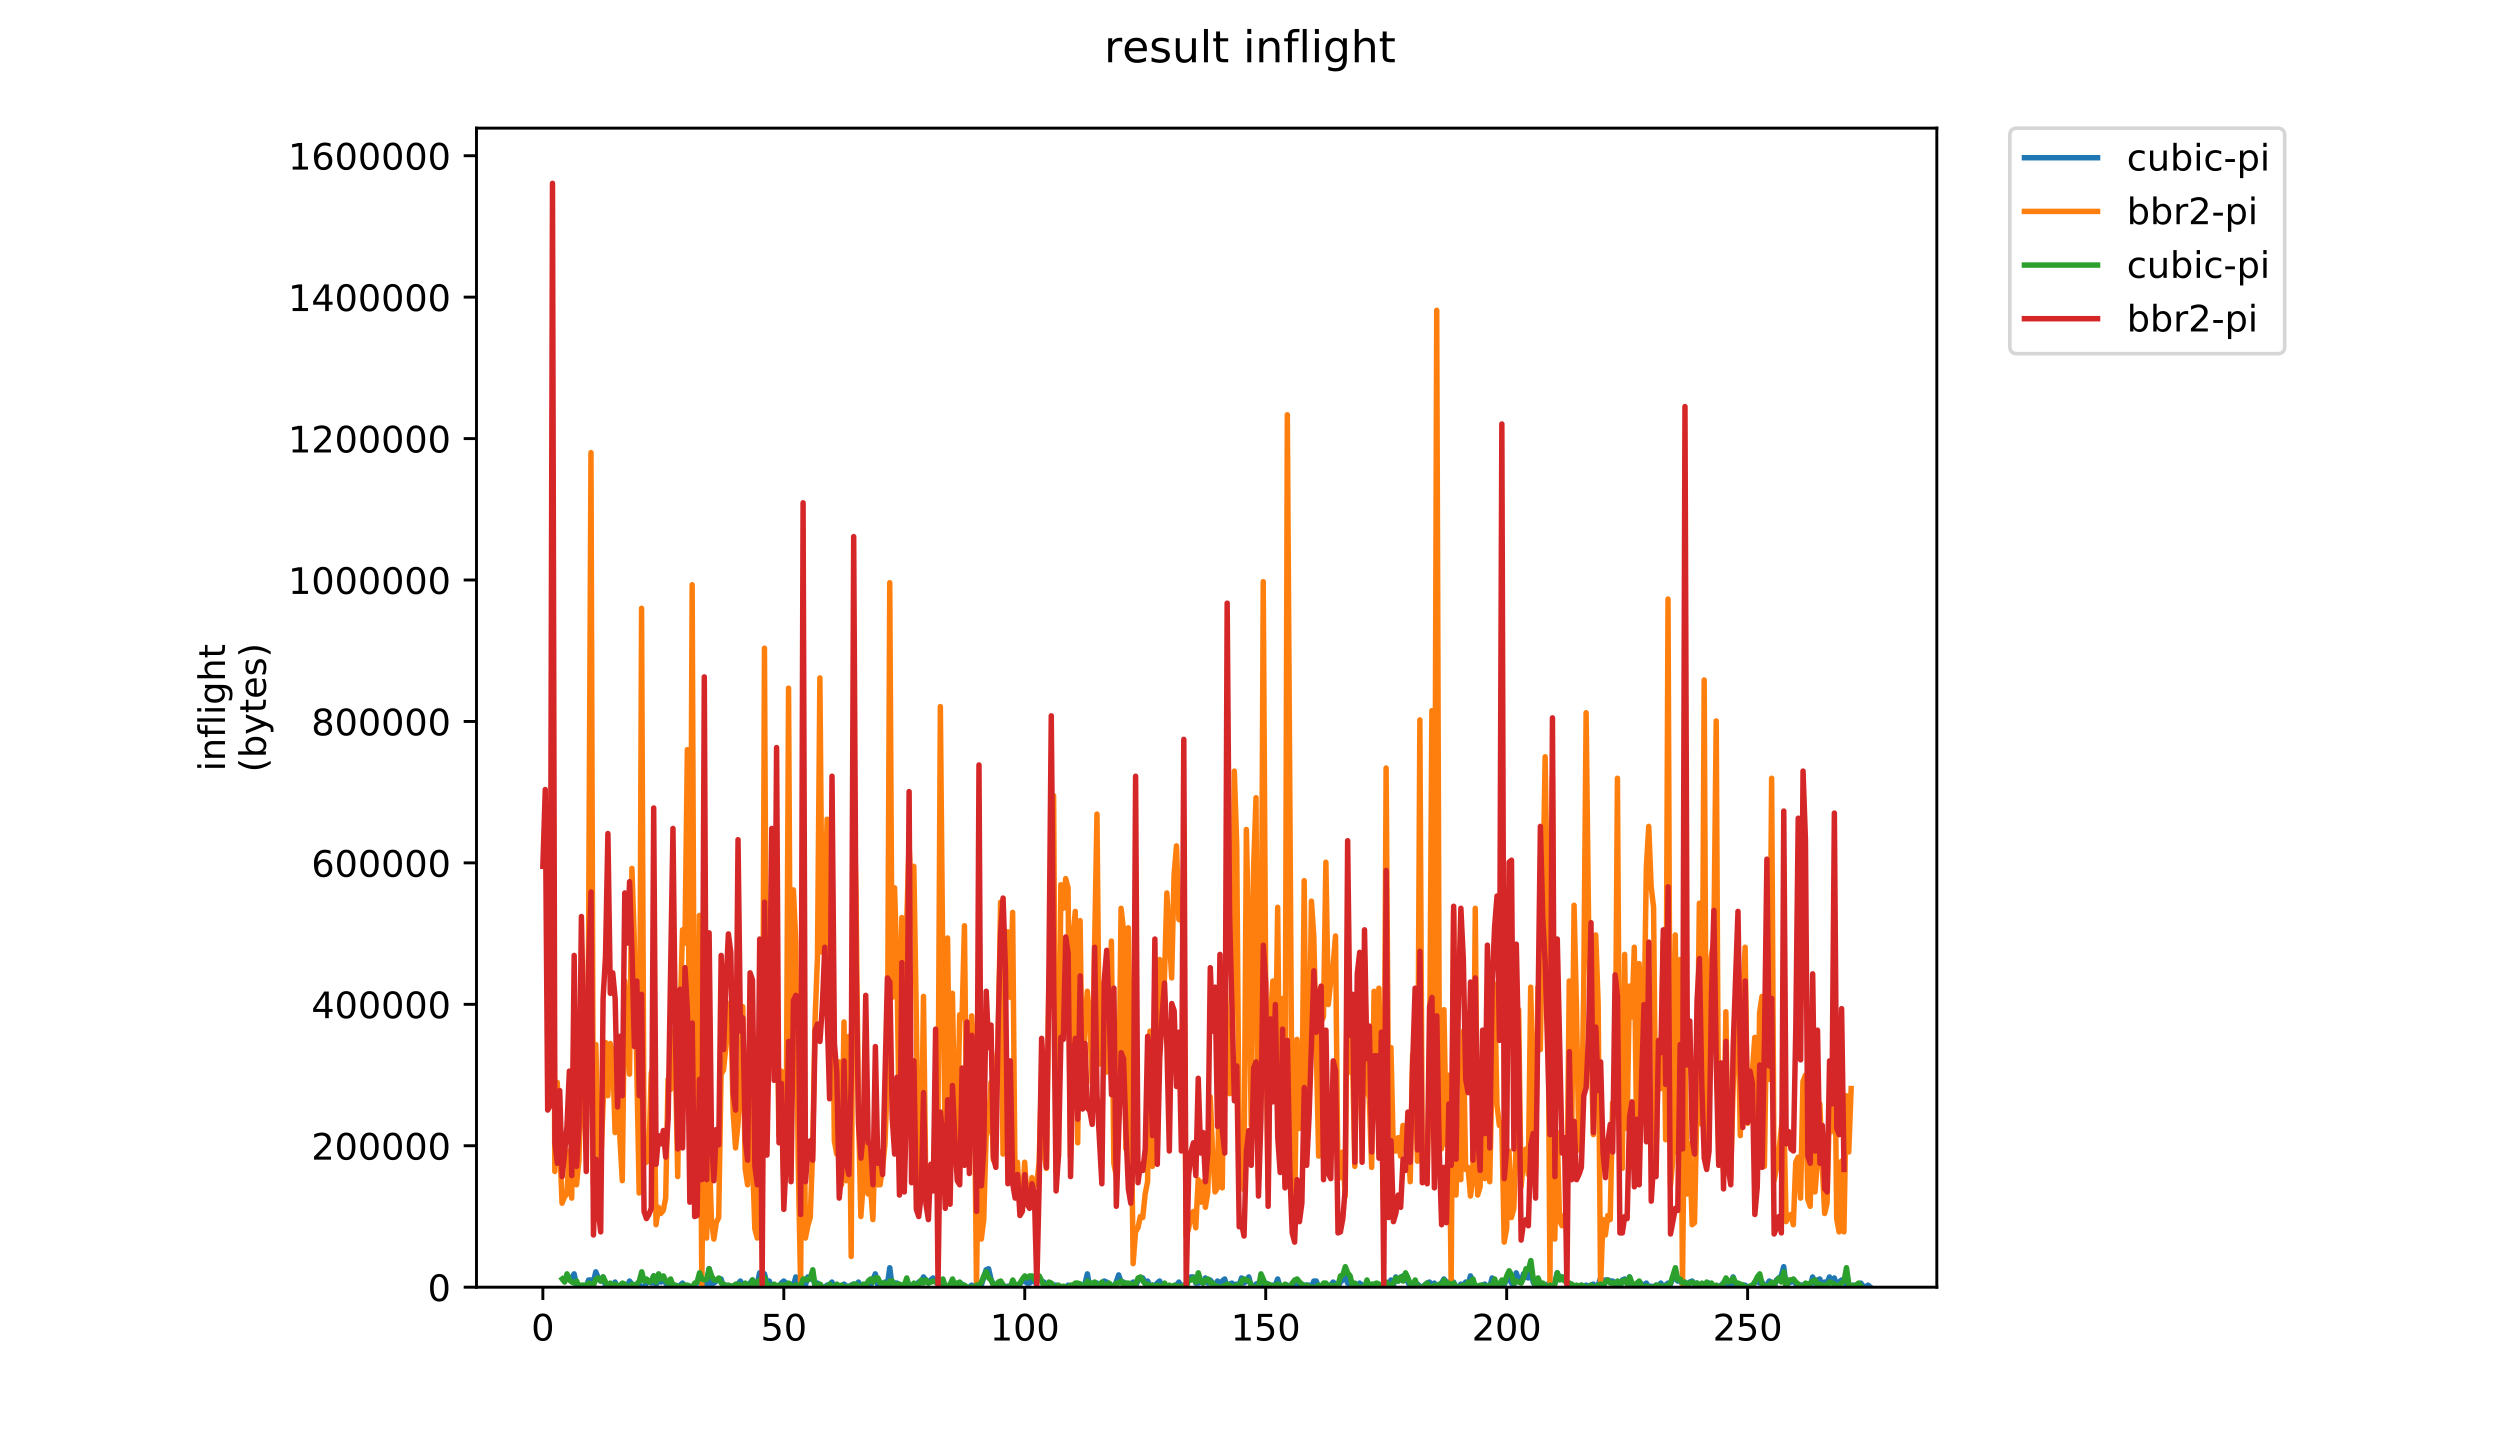 <?xml version="1.0" encoding="utf-8" standalone="no"?>
<!DOCTYPE svg PUBLIC "-//W3C//DTD SVG 1.1//EN"
  "http://www.w3.org/Graphics/SVG/1.1/DTD/svg11.dtd">
<!-- Created with matplotlib (https://matplotlib.org/) -->
<svg height="396pt" version="1.1" viewBox="0 0 684 396" width="684pt" xmlns="http://www.w3.org/2000/svg" xmlns:xlink="http://www.w3.org/1999/xlink">
 <defs>
  <style type="text/css">
*{stroke-linecap:butt;stroke-linejoin:round;}
  </style>
 </defs>
 <g id="figure_1">
  <g id="patch_1">
   <path d="M 0 396 
L 684 396 
L 684 0 
L 0 0 
z
" style="fill:#ffffff;"/>
  </g>
  <g id="axes_1">
   <g id="patch_2">
    <path d="M 130.364 352.174 
L 529.913 352.174 
L 529.913 35.062 
L 130.364 35.062 
z
" style="fill:#ffffff;"/>
   </g>
   <g id="matplotlib.axis_1">
    <g id="xtick_1">
     <g id="line2d_1">
      <defs>
       <path d="M 0 0 
L 0 3.5 
" id="m1d61fa81a7" style="stroke:#000000;stroke-width:0.8;"/>
      </defs>
      <g>
       <use style="stroke:#000000;stroke-width:0.8;" x="148.525" xlink:href="#m1d61fa81a7" y="352.174"/>
      </g>
     </g>
     <g id="text_1">
      <!-- 0 -->
      <defs>
       <path d="M 31.781 66.406 
Q 24.172 66.406 20.328 58.906 
Q 16.5 51.422 16.5 36.375 
Q 16.5 21.391 20.328 13.891 
Q 24.172 6.391 31.781 6.391 
Q 39.453 6.391 43.281 13.891 
Q 47.125 21.391 47.125 36.375 
Q 47.125 51.422 43.281 58.906 
Q 39.453 66.406 31.781 66.406 
z
M 31.781 74.219 
Q 44.047 74.219 50.516 64.516 
Q 56.984 54.828 56.984 36.375 
Q 56.984 17.969 50.516 8.266 
Q 44.047 -1.422 31.781 -1.422 
Q 19.531 -1.422 13.062 8.266 
Q 6.594 17.969 6.594 36.375 
Q 6.594 54.828 13.062 64.516 
Q 19.531 74.219 31.781 74.219 
z
" id="DejaVuSans-48"/>
      </defs>
      <g transform="translate(145.344 366.773)scale(0.1 -0.1)">
       <use xlink:href="#DejaVuSans-48"/>
      </g>
     </g>
    </g>
    <g id="xtick_2">
     <g id="line2d_2">
      <g>
       <use style="stroke:#000000;stroke-width:0.8;" x="214.45" xlink:href="#m1d61fa81a7" y="352.174"/>
      </g>
     </g>
     <g id="text_2">
      <!-- 50 -->
      <defs>
       <path d="M 10.797 72.906 
L 49.516 72.906 
L 49.516 64.594 
L 19.828 64.594 
L 19.828 46.734 
Q 21.969 47.469 24.109 47.828 
Q 26.266 48.188 28.422 48.188 
Q 40.625 48.188 47.75 41.5 
Q 54.891 34.812 54.891 23.391 
Q 54.891 11.625 47.562 5.094 
Q 40.234 -1.422 26.906 -1.422 
Q 22.312 -1.422 17.547 -0.641 
Q 12.797 0.141 7.719 1.703 
L 7.719 11.625 
Q 12.109 9.234 16.797 8.062 
Q 21.484 6.891 26.703 6.891 
Q 35.156 6.891 40.078 11.328 
Q 45.016 15.766 45.016 23.391 
Q 45.016 31 40.078 35.438 
Q 35.156 39.891 26.703 39.891 
Q 22.75 39.891 18.812 39.016 
Q 14.891 38.141 10.797 36.281 
z
" id="DejaVuSans-53"/>
      </defs>
      <g transform="translate(208.087 366.773)scale(0.1 -0.1)">
       <use xlink:href="#DejaVuSans-53"/>
       <use x="63.623" xlink:href="#DejaVuSans-48"/>
      </g>
     </g>
    </g>
    <g id="xtick_3">
     <g id="line2d_3">
      <g>
       <use style="stroke:#000000;stroke-width:0.8;" x="280.374" xlink:href="#m1d61fa81a7" y="352.174"/>
      </g>
     </g>
     <g id="text_3">
      <!-- 100 -->
      <defs>
       <path d="M 12.406 8.297 
L 28.516 8.297 
L 28.516 63.922 
L 10.984 60.406 
L 10.984 69.391 
L 28.422 72.906 
L 38.281 72.906 
L 38.281 8.297 
L 54.391 8.297 
L 54.391 0 
L 12.406 0 
z
" id="DejaVuSans-49"/>
      </defs>
      <g transform="translate(270.831 366.773)scale(0.1 -0.1)">
       <use xlink:href="#DejaVuSans-49"/>
       <use x="63.623" xlink:href="#DejaVuSans-48"/>
       <use x="127.246" xlink:href="#DejaVuSans-48"/>
      </g>
     </g>
    </g>
    <g id="xtick_4">
     <g id="line2d_4">
      <g>
       <use style="stroke:#000000;stroke-width:0.8;" x="346.299" xlink:href="#m1d61fa81a7" y="352.174"/>
      </g>
     </g>
     <g id="text_4">
      <!-- 150 -->
      <g transform="translate(336.755 366.773)scale(0.1 -0.1)">
       <use xlink:href="#DejaVuSans-49"/>
       <use x="63.623" xlink:href="#DejaVuSans-53"/>
       <use x="127.246" xlink:href="#DejaVuSans-48"/>
      </g>
     </g>
    </g>
    <g id="xtick_5">
     <g id="line2d_5">
      <g>
       <use style="stroke:#000000;stroke-width:0.8;" x="412.224" xlink:href="#m1d61fa81a7" y="352.174"/>
      </g>
     </g>
     <g id="text_5">
      <!-- 200 -->
      <defs>
       <path d="M 19.188 8.297 
L 53.609 8.297 
L 53.609 0 
L 7.328 0 
L 7.328 8.297 
Q 12.938 14.109 22.625 23.891 
Q 32.328 33.688 34.812 36.531 
Q 39.547 41.844 41.422 45.531 
Q 43.312 49.219 43.312 52.781 
Q 43.312 58.594 39.234 62.25 
Q 35.156 65.922 28.609 65.922 
Q 23.969 65.922 18.812 64.312 
Q 13.672 62.703 7.812 59.422 
L 7.812 69.391 
Q 13.766 71.781 18.938 73 
Q 24.125 74.219 28.422 74.219 
Q 39.75 74.219 46.484 68.547 
Q 53.219 62.891 53.219 53.422 
Q 53.219 48.922 51.531 44.891 
Q 49.859 40.875 45.406 35.406 
Q 44.188 33.984 37.641 27.219 
Q 31.109 20.453 19.188 8.297 
z
" id="DejaVuSans-50"/>
      </defs>
      <g transform="translate(402.68 366.773)scale(0.1 -0.1)">
       <use xlink:href="#DejaVuSans-50"/>
       <use x="63.623" xlink:href="#DejaVuSans-48"/>
       <use x="127.246" xlink:href="#DejaVuSans-48"/>
      </g>
     </g>
    </g>
    <g id="xtick_6">
     <g id="line2d_6">
      <g>
       <use style="stroke:#000000;stroke-width:0.8;" x="478.149" xlink:href="#m1d61fa81a7" y="352.174"/>
      </g>
     </g>
     <g id="text_6">
      <!-- 250 -->
      <g transform="translate(468.605 366.773)scale(0.1 -0.1)">
       <use xlink:href="#DejaVuSans-50"/>
       <use x="63.623" xlink:href="#DejaVuSans-53"/>
       <use x="127.246" xlink:href="#DejaVuSans-48"/>
      </g>
     </g>
    </g>
   </g>
   <g id="matplotlib.axis_2">
    <g id="ytick_1">
     <g id="line2d_7">
      <defs>
       <path d="M 0 0 
L -3.5 0 
" id="m02ddf1e490" style="stroke:#000000;stroke-width:0.8;"/>
      </defs>
      <g>
       <use style="stroke:#000000;stroke-width:0.8;" x="130.364" xlink:href="#m02ddf1e490" y="352.174"/>
      </g>
     </g>
     <g id="text_7">
      <!-- 0 -->
      <g transform="translate(117.001 355.973)scale(0.1 -0.1)">
       <use xlink:href="#DejaVuSans-48"/>
      </g>
     </g>
    </g>
    <g id="ytick_2">
     <g id="line2d_8">
      <g>
       <use style="stroke:#000000;stroke-width:0.8;" x="130.364" xlink:href="#m02ddf1e490" y="313.478"/>
      </g>
     </g>
     <g id="text_8">
      <!-- 200000 -->
      <g transform="translate(85.189 317.277)scale(0.1 -0.1)">
       <use xlink:href="#DejaVuSans-50"/>
       <use x="63.623" xlink:href="#DejaVuSans-48"/>
       <use x="127.246" xlink:href="#DejaVuSans-48"/>
       <use x="190.869" xlink:href="#DejaVuSans-48"/>
       <use x="254.492" xlink:href="#DejaVuSans-48"/>
       <use x="318.115" xlink:href="#DejaVuSans-48"/>
      </g>
     </g>
    </g>
    <g id="ytick_3">
     <g id="line2d_9">
      <g>
       <use style="stroke:#000000;stroke-width:0.8;" x="130.364" xlink:href="#m02ddf1e490" y="274.782"/>
      </g>
     </g>
     <g id="text_9">
      <!-- 400000 -->
      <defs>
       <path d="M 37.797 64.312 
L 12.891 25.391 
L 37.797 25.391 
z
M 35.203 72.906 
L 47.609 72.906 
L 47.609 25.391 
L 58.016 25.391 
L 58.016 17.188 
L 47.609 17.188 
L 47.609 0 
L 37.797 0 
L 37.797 17.188 
L 4.891 17.188 
L 4.891 26.703 
z
" id="DejaVuSans-52"/>
      </defs>
      <g transform="translate(85.189 278.581)scale(0.1 -0.1)">
       <use xlink:href="#DejaVuSans-52"/>
       <use x="63.623" xlink:href="#DejaVuSans-48"/>
       <use x="127.246" xlink:href="#DejaVuSans-48"/>
       <use x="190.869" xlink:href="#DejaVuSans-48"/>
       <use x="254.492" xlink:href="#DejaVuSans-48"/>
       <use x="318.115" xlink:href="#DejaVuSans-48"/>
      </g>
     </g>
    </g>
    <g id="ytick_4">
     <g id="line2d_10">
      <g>
       <use style="stroke:#000000;stroke-width:0.8;" x="130.364" xlink:href="#m02ddf1e490" y="236.086"/>
      </g>
     </g>
     <g id="text_10">
      <!-- 600000 -->
      <defs>
       <path d="M 33.016 40.375 
Q 26.375 40.375 22.484 35.828 
Q 18.609 31.297 18.609 23.391 
Q 18.609 15.531 22.484 10.953 
Q 26.375 6.391 33.016 6.391 
Q 39.656 6.391 43.531 10.953 
Q 47.406 15.531 47.406 23.391 
Q 47.406 31.297 43.531 35.828 
Q 39.656 40.375 33.016 40.375 
z
M 52.594 71.297 
L 52.594 62.312 
Q 48.875 64.062 45.094 64.984 
Q 41.312 65.922 37.594 65.922 
Q 27.828 65.922 22.672 59.328 
Q 17.531 52.734 16.797 39.406 
Q 19.672 43.656 24.016 45.922 
Q 28.375 48.188 33.594 48.188 
Q 44.578 48.188 50.953 41.516 
Q 57.328 34.859 57.328 23.391 
Q 57.328 12.156 50.688 5.359 
Q 44.047 -1.422 33.016 -1.422 
Q 20.359 -1.422 13.672 8.266 
Q 6.984 17.969 6.984 36.375 
Q 6.984 53.656 15.188 63.938 
Q 23.391 74.219 37.203 74.219 
Q 40.922 74.219 44.703 73.484 
Q 48.484 72.75 52.594 71.297 
z
" id="DejaVuSans-54"/>
      </defs>
      <g transform="translate(85.189 239.886)scale(0.1 -0.1)">
       <use xlink:href="#DejaVuSans-54"/>
       <use x="63.623" xlink:href="#DejaVuSans-48"/>
       <use x="127.246" xlink:href="#DejaVuSans-48"/>
       <use x="190.869" xlink:href="#DejaVuSans-48"/>
       <use x="254.492" xlink:href="#DejaVuSans-48"/>
       <use x="318.115" xlink:href="#DejaVuSans-48"/>
      </g>
     </g>
    </g>
    <g id="ytick_5">
     <g id="line2d_11">
      <g>
       <use style="stroke:#000000;stroke-width:0.8;" x="130.364" xlink:href="#m02ddf1e490" y="197.39"/>
      </g>
     </g>
     <g id="text_11">
      <!-- 800000 -->
      <defs>
       <path d="M 31.781 34.625 
Q 24.75 34.625 20.719 30.859 
Q 16.703 27.094 16.703 20.516 
Q 16.703 13.922 20.719 10.156 
Q 24.75 6.391 31.781 6.391 
Q 38.812 6.391 42.859 10.172 
Q 46.922 13.969 46.922 20.516 
Q 46.922 27.094 42.891 30.859 
Q 38.875 34.625 31.781 34.625 
z
M 21.922 38.812 
Q 15.578 40.375 12.031 44.719 
Q 8.5 49.078 8.5 55.328 
Q 8.5 64.062 14.719 69.141 
Q 20.953 74.219 31.781 74.219 
Q 42.672 74.219 48.875 69.141 
Q 55.078 64.062 55.078 55.328 
Q 55.078 49.078 51.531 44.719 
Q 48 40.375 41.703 38.812 
Q 48.828 37.156 52.797 32.312 
Q 56.781 27.484 56.781 20.516 
Q 56.781 9.906 50.312 4.234 
Q 43.844 -1.422 31.781 -1.422 
Q 19.734 -1.422 13.25 4.234 
Q 6.781 9.906 6.781 20.516 
Q 6.781 27.484 10.781 32.312 
Q 14.797 37.156 21.922 38.812 
z
M 18.312 54.391 
Q 18.312 48.734 21.844 45.562 
Q 25.391 42.391 31.781 42.391 
Q 38.141 42.391 41.719 45.562 
Q 45.312 48.734 45.312 54.391 
Q 45.312 60.062 41.719 63.234 
Q 38.141 66.406 31.781 66.406 
Q 25.391 66.406 21.844 63.234 
Q 18.312 60.062 18.312 54.391 
z
" id="DejaVuSans-56"/>
      </defs>
      <g transform="translate(85.189 201.19)scale(0.1 -0.1)">
       <use xlink:href="#DejaVuSans-56"/>
       <use x="63.623" xlink:href="#DejaVuSans-48"/>
       <use x="127.246" xlink:href="#DejaVuSans-48"/>
       <use x="190.869" xlink:href="#DejaVuSans-48"/>
       <use x="254.492" xlink:href="#DejaVuSans-48"/>
       <use x="318.115" xlink:href="#DejaVuSans-48"/>
      </g>
     </g>
    </g>
    <g id="ytick_6">
     <g id="line2d_12">
      <g>
       <use style="stroke:#000000;stroke-width:0.8;" x="130.364" xlink:href="#m02ddf1e490" y="158.694"/>
      </g>
     </g>
     <g id="text_12">
      <!-- 1000000 -->
      <g transform="translate(78.826 162.494)scale(0.1 -0.1)">
       <use xlink:href="#DejaVuSans-49"/>
       <use x="63.623" xlink:href="#DejaVuSans-48"/>
       <use x="127.246" xlink:href="#DejaVuSans-48"/>
       <use x="190.869" xlink:href="#DejaVuSans-48"/>
       <use x="254.492" xlink:href="#DejaVuSans-48"/>
       <use x="318.115" xlink:href="#DejaVuSans-48"/>
       <use x="381.738" xlink:href="#DejaVuSans-48"/>
      </g>
     </g>
    </g>
    <g id="ytick_7">
     <g id="line2d_13">
      <g>
       <use style="stroke:#000000;stroke-width:0.8;" x="130.364" xlink:href="#m02ddf1e490" y="119.998"/>
      </g>
     </g>
     <g id="text_13">
      <!-- 1200000 -->
      <g transform="translate(78.826 123.798)scale(0.1 -0.1)">
       <use xlink:href="#DejaVuSans-49"/>
       <use x="63.623" xlink:href="#DejaVuSans-50"/>
       <use x="127.246" xlink:href="#DejaVuSans-48"/>
       <use x="190.869" xlink:href="#DejaVuSans-48"/>
       <use x="254.492" xlink:href="#DejaVuSans-48"/>
       <use x="318.115" xlink:href="#DejaVuSans-48"/>
       <use x="381.738" xlink:href="#DejaVuSans-48"/>
      </g>
     </g>
    </g>
    <g id="ytick_8">
     <g id="line2d_14">
      <g>
       <use style="stroke:#000000;stroke-width:0.8;" x="130.364" xlink:href="#m02ddf1e490" y="81.302"/>
      </g>
     </g>
     <g id="text_14">
      <!-- 1400000 -->
      <g transform="translate(78.826 85.102)scale(0.1 -0.1)">
       <use xlink:href="#DejaVuSans-49"/>
       <use x="63.623" xlink:href="#DejaVuSans-52"/>
       <use x="127.246" xlink:href="#DejaVuSans-48"/>
       <use x="190.869" xlink:href="#DejaVuSans-48"/>
       <use x="254.492" xlink:href="#DejaVuSans-48"/>
       <use x="318.115" xlink:href="#DejaVuSans-48"/>
       <use x="381.738" xlink:href="#DejaVuSans-48"/>
      </g>
     </g>
    </g>
    <g id="ytick_9">
     <g id="line2d_15">
      <g>
       <use style="stroke:#000000;stroke-width:0.8;" x="130.364" xlink:href="#m02ddf1e490" y="42.607"/>
      </g>
     </g>
     <g id="text_15">
      <!-- 1600000 -->
      <g transform="translate(78.826 46.406)scale(0.1 -0.1)">
       <use xlink:href="#DejaVuSans-49"/>
       <use x="63.623" xlink:href="#DejaVuSans-54"/>
       <use x="127.246" xlink:href="#DejaVuSans-48"/>
       <use x="190.869" xlink:href="#DejaVuSans-48"/>
       <use x="254.492" xlink:href="#DejaVuSans-48"/>
       <use x="318.115" xlink:href="#DejaVuSans-48"/>
       <use x="381.738" xlink:href="#DejaVuSans-48"/>
      </g>
     </g>
    </g>
    <g id="text_16">
     <!-- inflight -->
     <defs>
      <path d="M 9.422 54.688 
L 18.406 54.688 
L 18.406 0 
L 9.422 0 
z
M 9.422 75.984 
L 18.406 75.984 
L 18.406 64.594 
L 9.422 64.594 
z
" id="DejaVuSans-105"/>
      <path d="M 54.891 33.016 
L 54.891 0 
L 45.906 0 
L 45.906 32.719 
Q 45.906 40.484 42.875 44.328 
Q 39.844 48.188 33.797 48.188 
Q 26.516 48.188 22.312 43.547 
Q 18.109 38.922 18.109 30.906 
L 18.109 0 
L 9.078 0 
L 9.078 54.688 
L 18.109 54.688 
L 18.109 46.188 
Q 21.344 51.125 25.703 53.562 
Q 30.078 56 35.797 56 
Q 45.219 56 50.047 50.172 
Q 54.891 44.344 54.891 33.016 
z
" id="DejaVuSans-110"/>
      <path d="M 37.109 75.984 
L 37.109 68.5 
L 28.516 68.5 
Q 23.688 68.5 21.797 66.547 
Q 19.922 64.594 19.922 59.516 
L 19.922 54.688 
L 34.719 54.688 
L 34.719 47.703 
L 19.922 47.703 
L 19.922 0 
L 10.891 0 
L 10.891 47.703 
L 2.297 47.703 
L 2.297 54.688 
L 10.891 54.688 
L 10.891 58.5 
Q 10.891 67.625 15.141 71.797 
Q 19.391 75.984 28.609 75.984 
z
" id="DejaVuSans-102"/>
      <path d="M 9.422 75.984 
L 18.406 75.984 
L 18.406 0 
L 9.422 0 
z
" id="DejaVuSans-108"/>
      <path d="M 45.406 27.984 
Q 45.406 37.75 41.375 43.109 
Q 37.359 48.484 30.078 48.484 
Q 22.859 48.484 18.828 43.109 
Q 14.797 37.75 14.797 27.984 
Q 14.797 18.266 18.828 12.891 
Q 22.859 7.516 30.078 7.516 
Q 37.359 7.516 41.375 12.891 
Q 45.406 18.266 45.406 27.984 
z
M 54.391 6.781 
Q 54.391 -7.172 48.188 -13.984 
Q 42 -20.797 29.203 -20.797 
Q 24.469 -20.797 20.266 -20.094 
Q 16.062 -19.391 12.109 -17.922 
L 12.109 -9.188 
Q 16.062 -11.328 19.922 -12.344 
Q 23.781 -13.375 27.781 -13.375 
Q 36.625 -13.375 41.016 -8.766 
Q 45.406 -4.156 45.406 5.172 
L 45.406 9.625 
Q 42.625 4.781 38.281 2.391 
Q 33.938 0 27.875 0 
Q 17.828 0 11.672 7.656 
Q 5.516 15.328 5.516 27.984 
Q 5.516 40.672 11.672 48.328 
Q 17.828 56 27.875 56 
Q 33.938 56 38.281 53.609 
Q 42.625 51.219 45.406 46.391 
L 45.406 54.688 
L 54.391 54.688 
z
" id="DejaVuSans-103"/>
      <path d="M 54.891 33.016 
L 54.891 0 
L 45.906 0 
L 45.906 32.719 
Q 45.906 40.484 42.875 44.328 
Q 39.844 48.188 33.797 48.188 
Q 26.516 48.188 22.312 43.547 
Q 18.109 38.922 18.109 30.906 
L 18.109 0 
L 9.078 0 
L 9.078 75.984 
L 18.109 75.984 
L 18.109 46.188 
Q 21.344 51.125 25.703 53.562 
Q 30.078 56 35.797 56 
Q 45.219 56 50.047 50.172 
Q 54.891 44.344 54.891 33.016 
z
" id="DejaVuSans-104"/>
      <path d="M 18.312 70.219 
L 18.312 54.688 
L 36.812 54.688 
L 36.812 47.703 
L 18.312 47.703 
L 18.312 18.016 
Q 18.312 11.328 20.141 9.422 
Q 21.969 7.516 27.594 7.516 
L 36.812 7.516 
L 36.812 0 
L 27.594 0 
Q 17.188 0 13.234 3.875 
Q 9.281 7.766 9.281 18.016 
L 9.281 47.703 
L 2.688 47.703 
L 2.688 54.688 
L 9.281 54.688 
L 9.281 70.219 
z
" id="DejaVuSans-116"/>
     </defs>
     <g transform="translate(61.549 211.018)rotate(-90)scale(0.1 -0.1)">
      <use xlink:href="#DejaVuSans-105"/>
      <use x="27.783" xlink:href="#DejaVuSans-110"/>
      <use x="91.162" xlink:href="#DejaVuSans-102"/>
      <use x="126.367" xlink:href="#DejaVuSans-108"/>
      <use x="154.15" xlink:href="#DejaVuSans-105"/>
      <use x="181.934" xlink:href="#DejaVuSans-103"/>
      <use x="245.41" xlink:href="#DejaVuSans-104"/>
      <use x="308.789" xlink:href="#DejaVuSans-116"/>
     </g>
     <!-- (bytes) -->
     <defs>
      <path d="M 31 75.875 
Q 24.469 64.656 21.281 53.656 
Q 18.109 42.672 18.109 31.391 
Q 18.109 20.125 21.312 9.062 
Q 24.516 -2 31 -13.188 
L 23.188 -13.188 
Q 15.875 -1.703 12.234 9.375 
Q 8.594 20.453 8.594 31.391 
Q 8.594 42.281 12.203 53.312 
Q 15.828 64.359 23.188 75.875 
z
" id="DejaVuSans-40"/>
      <path d="M 48.688 27.297 
Q 48.688 37.203 44.609 42.844 
Q 40.531 48.484 33.406 48.484 
Q 26.266 48.484 22.188 42.844 
Q 18.109 37.203 18.109 27.297 
Q 18.109 17.391 22.188 11.75 
Q 26.266 6.109 33.406 6.109 
Q 40.531 6.109 44.609 11.75 
Q 48.688 17.391 48.688 27.297 
z
M 18.109 46.391 
Q 20.953 51.266 25.266 53.625 
Q 29.594 56 35.594 56 
Q 45.562 56 51.781 48.094 
Q 58.016 40.188 58.016 27.297 
Q 58.016 14.406 51.781 6.484 
Q 45.562 -1.422 35.594 -1.422 
Q 29.594 -1.422 25.266 0.953 
Q 20.953 3.328 18.109 8.203 
L 18.109 0 
L 9.078 0 
L 9.078 75.984 
L 18.109 75.984 
z
" id="DejaVuSans-98"/>
      <path d="M 32.172 -5.078 
Q 28.375 -14.844 24.75 -17.812 
Q 21.141 -20.797 15.094 -20.797 
L 7.906 -20.797 
L 7.906 -13.281 
L 13.188 -13.281 
Q 16.891 -13.281 18.938 -11.516 
Q 21 -9.766 23.484 -3.219 
L 25.094 0.875 
L 2.984 54.688 
L 12.5 54.688 
L 29.594 11.922 
L 46.688 54.688 
L 56.203 54.688 
z
" id="DejaVuSans-121"/>
      <path d="M 56.203 29.594 
L 56.203 25.203 
L 14.891 25.203 
Q 15.484 15.922 20.484 11.062 
Q 25.484 6.203 34.422 6.203 
Q 39.594 6.203 44.453 7.469 
Q 49.312 8.734 54.109 11.281 
L 54.109 2.781 
Q 49.266 0.734 44.188 -0.344 
Q 39.109 -1.422 33.891 -1.422 
Q 20.797 -1.422 13.156 6.188 
Q 5.516 13.812 5.516 26.812 
Q 5.516 40.234 12.766 48.109 
Q 20.016 56 32.328 56 
Q 43.359 56 49.781 48.891 
Q 56.203 41.797 56.203 29.594 
z
M 47.219 32.234 
Q 47.125 39.594 43.094 43.984 
Q 39.062 48.391 32.422 48.391 
Q 24.906 48.391 20.391 44.141 
Q 15.875 39.891 15.188 32.172 
z
" id="DejaVuSans-101"/>
      <path d="M 44.281 53.078 
L 44.281 44.578 
Q 40.484 46.531 36.375 47.5 
Q 32.281 48.484 27.875 48.484 
Q 21.188 48.484 17.844 46.438 
Q 14.5 44.391 14.5 40.281 
Q 14.5 37.156 16.891 35.375 
Q 19.281 33.594 26.516 31.984 
L 29.594 31.297 
Q 39.156 29.25 43.188 25.516 
Q 47.219 21.781 47.219 15.094 
Q 47.219 7.469 41.188 3.016 
Q 35.156 -1.422 24.609 -1.422 
Q 20.219 -1.422 15.453 -0.562 
Q 10.688 0.297 5.422 2 
L 5.422 11.281 
Q 10.406 8.688 15.234 7.391 
Q 20.062 6.109 24.812 6.109 
Q 31.156 6.109 34.562 8.281 
Q 37.984 10.453 37.984 14.406 
Q 37.984 18.062 35.516 20.016 
Q 33.062 21.969 24.703 23.781 
L 21.578 24.516 
Q 13.234 26.266 9.516 29.906 
Q 5.812 33.547 5.812 39.891 
Q 5.812 47.609 11.281 51.797 
Q 16.75 56 26.812 56 
Q 31.781 56 36.172 55.266 
Q 40.578 54.547 44.281 53.078 
z
" id="DejaVuSans-115"/>
      <path d="M 8.016 75.875 
L 15.828 75.875 
Q 23.141 64.359 26.781 53.312 
Q 30.422 42.281 30.422 31.391 
Q 30.422 20.453 26.781 9.375 
Q 23.141 -1.703 15.828 -13.188 
L 8.016 -13.188 
Q 14.5 -2 17.703 9.062 
Q 20.906 20.125 20.906 31.391 
Q 20.906 42.672 17.703 53.656 
Q 14.5 64.656 8.016 75.875 
z
" id="DejaVuSans-41"/>
     </defs>
     <g transform="translate(72.747 211.295)rotate(-90)scale(0.1 -0.1)">
      <use xlink:href="#DejaVuSans-40"/>
      <use x="39.014" xlink:href="#DejaVuSans-98"/>
      <use x="102.49" xlink:href="#DejaVuSans-121"/>
      <use x="161.67" xlink:href="#DejaVuSans-116"/>
      <use x="200.879" xlink:href="#DejaVuSans-101"/>
      <use x="262.402" xlink:href="#DejaVuSans-115"/>
      <use x="314.502" xlink:href="#DejaVuSans-41"/>
     </g>
    </g>
   </g>
   <g id="line2d_16">
    <path clip-path="url(#p952009d171)" d="M 156.418 349.653 
L 157.077 348.532 
L 157.736 351.614 
L 158.395 351.894 
L 159.055 351.894 
L 159.714 352.174 
L 160.373 352.174 
L 161.032 350.213 
L 161.692 350.213 
L 162.351 350.773 
L 163.01 347.972 
L 163.669 349.653 
L 164.329 350.493 
L 164.988 349.373 
L 165.647 351.614 
L 166.966 352.174 
L 167.625 352.174 
L 168.284 350.773 
L 168.943 352.174 
L 170.262 351.614 
L 170.921 351.614 
L 171.58 352.174 
L 172.24 350.493 
L 172.899 351.334 
L 173.558 351.894 
L 174.217 351.334 
L 174.876 351.334 
L 175.536 352.174 
L 176.195 352.174 
L 176.854 351.054 
L 177.513 350.493 
L 178.173 351.054 
L 178.832 349.092 
L 179.491 351.614 
L 180.15 349.373 
L 180.81 350.773 
L 181.469 349.933 
L 182.128 351.054 
L 182.787 351.894 
L 183.447 352.174 
L 184.106 351.334 
L 184.765 352.174 
L 185.424 352.174 
L 186.743 351.054 
L 187.402 351.894 
L 188.061 352.174 
L 189.38 352.174 
L 190.698 351.054 
L 191.358 349.653 
L 192.017 350.493 
L 192.676 351.894 
L 193.335 351.614 
L 193.995 347.131 
L 194.654 351.334 
L 195.313 351.054 
L 196.632 349.933 
L 197.291 349.933 
L 197.95 352.174 
L 198.609 351.614 
L 199.269 352.174 
L 199.928 352.174 
L 201.906 351.334 
L 202.565 350.493 
L 203.224 351.614 
L 203.883 352.174 
L 204.543 351.894 
L 205.861 350.213 
L 206.52 352.174 
L 207.18 351.334 
L 207.839 348.252 
L 208.498 350.773 
L 209.157 348.532 
L 209.817 351.054 
L 210.476 350.493 
L 211.135 352.174 
L 211.794 352.174 
L 212.454 351.894 
L 213.113 352.174 
L 213.772 351.054 
L 214.431 350.493 
L 215.091 351.054 
L 215.75 352.174 
L 216.409 351.334 
L 217.068 351.894 
L 217.728 349.373 
L 218.387 351.614 
L 219.046 351.614 
L 219.705 351.334 
L 220.365 351.614 
L 221.024 349.373 
L 221.683 349.933 
L 222.342 348.812 
L 223.002 351.894 
L 223.661 351.054 
L 224.32 352.174 
L 225.639 352.174 
L 226.298 351.614 
L 226.957 351.614 
L 227.616 350.773 
L 228.275 352.174 
L 228.935 351.894 
L 229.594 352.174 
L 230.253 352.174 
L 230.912 351.334 
L 231.572 351.894 
L 232.231 352.174 
L 232.89 351.614 
L 233.549 351.334 
L 234.209 351.894 
L 234.868 350.773 
L 235.527 351.894 
L 236.186 352.174 
L 236.846 351.334 
L 237.505 352.174 
L 238.164 351.894 
L 239.483 348.532 
L 240.142 351.614 
L 240.801 351.054 
L 241.46 351.614 
L 242.12 350.773 
L 242.779 351.614 
L 243.438 346.851 
L 244.097 352.174 
L 244.757 351.054 
L 245.416 351.054 
L 246.075 352.174 
L 246.734 351.894 
L 248.053 351.894 
L 248.712 351.334 
L 249.371 351.894 
L 250.031 351.334 
L 250.69 352.174 
L 251.349 350.773 
L 252.008 351.054 
L 252.668 349.373 
L 253.986 351.054 
L 254.645 350.213 
L 255.305 349.653 
L 255.964 350.773 
L 256.623 350.493 
L 257.282 351.334 
L 257.942 351.614 
L 258.601 352.174 
L 259.26 351.894 
L 259.919 352.174 
L 260.579 351.614 
L 261.238 351.894 
L 261.897 351.334 
L 262.556 352.174 
L 263.216 351.334 
L 263.875 352.174 
L 265.193 352.174 
L 265.853 351.614 
L 266.512 351.894 
L 267.171 351.614 
L 268.49 351.614 
L 269.808 347.411 
L 270.467 347.131 
L 271.127 349.933 
L 271.786 351.614 
L 272.445 351.334 
L 273.104 351.614 
L 273.764 352.174 
L 274.423 351.614 
L 275.082 352.174 
L 275.741 351.894 
L 276.401 351.894 
L 277.06 352.174 
L 277.719 351.614 
L 278.378 351.614 
L 279.037 351.334 
L 279.697 350.493 
L 280.356 350.493 
L 281.015 351.054 
L 281.674 351.054 
L 282.334 349.373 
L 282.993 350.773 
L 283.652 350.493 
L 284.311 349.933 
L 284.971 350.493 
L 285.63 350.773 
L 286.289 351.894 
L 286.948 351.054 
L 288.267 351.614 
L 288.926 351.614 
L 289.585 352.174 
L 291.563 352.174 
L 292.222 351.614 
L 292.882 352.174 
L 293.541 352.174 
L 295.519 351.334 
L 296.178 352.174 
L 296.837 351.334 
L 297.496 348.532 
L 298.156 352.174 
L 298.815 351.614 
L 299.474 352.174 
L 300.133 351.054 
L 300.793 352.174 
L 301.452 351.894 
L 302.111 350.493 
L 302.77 350.773 
L 303.43 352.174 
L 304.089 351.614 
L 304.748 352.174 
L 305.407 350.773 
L 306.067 348.812 
L 306.726 350.773 
L 307.385 350.773 
L 308.044 352.174 
L 308.704 351.894 
L 310.022 350.773 
L 310.681 352.174 
L 311.341 350.213 
L 312.659 349.653 
L 313.318 351.054 
L 313.978 350.493 
L 314.637 351.894 
L 315.296 351.614 
L 315.955 351.894 
L 316.615 351.054 
L 317.274 350.493 
L 317.933 352.174 
L 321.229 352.174 
L 321.889 351.614 
L 322.548 350.773 
L 323.207 352.174 
L 323.866 351.614 
L 324.526 351.614 
L 325.185 349.933 
L 325.844 349.373 
L 326.503 349.373 
L 327.163 351.054 
L 327.822 351.054 
L 328.481 350.773 
L 329.14 351.054 
L 329.8 349.653 
L 330.459 351.054 
L 331.118 350.213 
L 332.436 351.894 
L 333.096 350.493 
L 333.755 351.054 
L 335.073 349.933 
L 335.733 352.174 
L 336.392 351.334 
L 337.051 351.054 
L 337.71 351.614 
L 338.37 351.334 
L 339.029 351.614 
L 339.688 349.653 
L 340.347 351.054 
L 341.007 350.493 
L 341.666 349.373 
L 342.325 351.894 
L 342.984 352.174 
L 343.644 351.334 
L 344.303 351.054 
L 344.962 350.493 
L 345.621 352.174 
L 346.281 351.054 
L 346.94 351.334 
L 347.599 352.174 
L 348.258 351.614 
L 348.918 351.614 
L 349.577 349.933 
L 350.236 352.174 
L 350.895 351.894 
L 351.555 352.174 
L 352.214 351.614 
L 352.873 352.174 
L 353.532 351.334 
L 354.192 351.054 
L 354.851 351.614 
L 355.51 351.054 
L 356.169 351.614 
L 358.147 351.614 
L 358.806 352.174 
L 359.466 350.493 
L 360.125 350.493 
L 360.784 352.174 
L 361.443 351.894 
L 362.103 352.174 
L 362.762 351.614 
L 363.421 351.894 
L 364.08 351.614 
L 364.74 350.773 
L 365.399 351.334 
L 366.058 352.174 
L 366.717 350.773 
L 367.377 350.213 
L 368.036 348.812 
L 368.695 351.054 
L 369.354 351.614 
L 370.014 351.614 
L 370.673 352.174 
L 371.332 351.894 
L 371.991 351.054 
L 373.31 352.174 
L 373.969 351.614 
L 374.628 351.614 
L 375.947 352.174 
L 377.925 352.174 
L 378.584 351.334 
L 379.243 351.334 
L 379.902 351.614 
L 380.562 350.213 
L 381.221 351.614 
L 381.88 349.373 
L 382.539 350.493 
L 383.199 350.213 
L 383.858 349.092 
L 384.517 349.373 
L 385.176 350.773 
L 385.835 351.894 
L 386.495 351.614 
L 387.154 351.614 
L 387.813 351.334 
L 388.472 351.894 
L 389.132 352.174 
L 390.45 351.054 
L 391.109 350.773 
L 391.769 351.894 
L 392.428 351.054 
L 393.087 352.174 
L 393.746 352.174 
L 395.065 349.933 
L 395.724 350.773 
L 396.383 350.773 
L 397.043 351.054 
L 397.702 350.773 
L 398.361 352.174 
L 399.02 352.174 
L 399.68 351.334 
L 400.339 351.894 
L 400.998 350.773 
L 401.657 351.614 
L 402.317 349.092 
L 402.976 350.773 
L 403.635 351.614 
L 404.294 352.174 
L 404.954 352.174 
L 405.613 351.614 
L 406.272 351.334 
L 406.931 352.174 
L 407.591 352.174 
L 408.25 349.653 
L 408.909 352.174 
L 409.568 351.334 
L 410.228 351.894 
L 410.887 351.614 
L 411.546 351.614 
L 412.205 349.933 
L 412.865 349.373 
L 413.524 351.054 
L 414.183 351.614 
L 414.842 348.252 
L 415.502 350.213 
L 416.161 350.773 
L 416.82 348.532 
L 417.479 349.373 
L 418.139 349.653 
L 418.798 346.011 
L 419.457 350.773 
L 420.116 351.894 
L 420.776 349.933 
L 421.435 352.174 
L 422.094 352.174 
L 422.753 351.894 
L 423.413 351.334 
L 424.072 351.614 
L 424.731 351.614 
L 425.39 351.054 
L 426.05 348.252 
L 426.709 349.933 
L 427.368 349.373 
L 428.027 349.653 
L 429.346 351.894 
L 430.005 352.174 
L 431.983 352.174 
L 432.642 351.614 
L 433.301 351.894 
L 433.961 351.614 
L 434.62 351.894 
L 435.938 351.334 
L 436.597 352.174 
L 437.257 351.614 
L 437.916 349.653 
L 438.575 352.174 
L 439.234 350.213 
L 439.894 350.213 
L 440.553 350.493 
L 441.212 350.493 
L 441.871 351.334 
L 442.531 351.614 
L 443.19 352.174 
L 443.849 350.213 
L 444.508 349.933 
L 445.168 351.054 
L 445.827 349.373 
L 446.486 351.614 
L 447.145 351.614 
L 447.805 352.174 
L 448.464 350.773 
L 449.123 351.334 
L 449.782 351.614 
L 450.442 351.054 
L 451.101 352.174 
L 451.76 351.894 
L 452.419 352.174 
L 453.079 351.614 
L 453.738 352.174 
L 454.397 351.054 
L 455.056 352.174 
L 456.375 351.054 
L 457.034 351.334 
L 457.693 349.653 
L 458.353 349.653 
L 459.012 350.493 
L 459.671 350.493 
L 460.33 351.334 
L 460.99 351.614 
L 461.649 352.174 
L 462.308 350.773 
L 462.967 350.493 
L 463.627 351.334 
L 464.286 351.054 
L 464.945 352.174 
L 465.604 352.174 
L 466.264 351.894 
L 466.923 351.334 
L 467.582 351.054 
L 468.241 351.614 
L 469.56 352.174 
L 470.219 352.174 
L 471.538 351.054 
L 472.197 351.334 
L 472.856 352.174 
L 473.515 351.614 
L 474.175 349.373 
L 474.834 351.334 
L 475.493 352.174 
L 476.152 352.174 
L 476.812 351.614 
L 477.471 351.614 
L 478.13 352.174 
L 478.789 351.894 
L 479.449 352.174 
L 480.108 350.773 
L 480.767 350.493 
L 481.426 351.054 
L 482.086 350.773 
L 482.745 352.174 
L 483.404 351.614 
L 484.063 350.493 
L 484.723 351.054 
L 485.382 352.174 
L 486.041 350.213 
L 487.36 349.092 
L 488.019 346.571 
L 488.678 351.614 
L 489.337 351.054 
L 489.996 350.773 
L 490.656 350.213 
L 491.315 351.334 
L 491.974 351.614 
L 493.952 351.614 
L 495.27 352.174 
L 495.93 349.373 
L 496.589 351.054 
L 497.248 350.213 
L 497.907 349.933 
L 498.567 352.174 
L 499.226 350.773 
L 499.885 351.054 
L 500.544 349.373 
L 501.204 350.773 
L 501.863 349.653 
L 502.522 351.614 
L 503.181 350.773 
L 503.841 350.213 
L 504.5 350.493 
L 505.159 351.614 
L 505.818 351.614 
L 506.478 352.174 
L 507.137 351.614 
L 507.796 352.174 
L 508.455 352.174 
L 509.115 351.054 
L 509.774 351.894 
L 510.433 352.174 
L 511.092 351.614 
L 511.752 352.174 
L 511.752 352.174 
" style="fill:none;stroke:#1f77b4;stroke-linecap:square;stroke-width:1.5;"/>
   </g>
   <g id="line2d_17">
    <path clip-path="url(#p952009d171)" d="M 151.141 172.312 
L 151.8 320.516 
L 152.459 296.142 
L 153.778 329.201 
L 154.437 327.52 
L 155.096 326.68 
L 155.756 314.913 
L 156.415 327.8 
L 157.074 278.212 
L 157.733 324.158 
L 158.393 317.434 
L 159.052 292.5 
L 159.711 294.742 
L 160.37 314.633 
L 161.03 257.2 
L 161.689 123.845 
L 162.348 324.158 
L 163.007 285.777 
L 163.667 311.831 
L 164.326 319.676 
L 165.644 285.216 
L 166.304 299.784 
L 166.963 285.496 
L 167.622 288.298 
L 168.281 309.87 
L 168.941 285.496 
L 169.6 311.271 
L 170.259 323.038 
L 170.918 268.407 
L 172.237 293.901 
L 172.896 237.589 
L 173.555 257.2 
L 174.874 326.4 
L 175.533 166.429 
L 176.192 314.353 
L 176.852 317.995 
L 177.511 317.154 
L 178.17 293.621 
L 178.829 291.66 
L 179.489 335.084 
L 180.148 330.322 
L 180.807 332.003 
L 181.466 331.162 
L 182.126 327.8 
L 182.785 295.302 
L 183.444 298.104 
L 184.103 282.134 
L 184.763 288.578 
L 185.422 321.917 
L 186.081 277.932 
L 186.74 254.399 
L 187.4 258.041 
L 188.059 205.091 
L 188.718 301.465 
L 189.377 159.985 
L 190.037 315.754 
L 190.696 316.314 
L 191.355 250.477 
L 192.014 351.894 
L 192.674 291.94 
L 193.333 338.727 
L 193.992 313.512 
L 194.651 333.684 
L 195.311 339.007 
L 195.97 334.524 
L 196.629 333.123 
L 197.288 293.901 
L 197.947 292.781 
L 198.607 286.337 
L 199.266 276.251 
L 199.925 274.29 
L 200.584 304.267 
L 201.244 314.073 
L 201.903 307.629 
L 202.562 297.263 
L 203.221 275.411 
L 203.881 319.676 
L 204.54 324.158 
L 205.199 281.574 
L 205.858 316.594 
L 206.518 336.205 
L 207.177 338.727 
L 207.836 300.345 
L 208.495 339.287 
L 209.155 177.355 
L 209.814 310.431 
L 210.473 255.519 
L 211.132 281.014 
L 211.792 284.096 
L 212.451 267.006 
L 213.11 310.711 
L 213.769 293.061 
L 214.429 322.757 
L 215.088 314.073 
L 215.747 188.281 
L 216.406 307.629 
L 217.066 243.473 
L 217.725 257.481 
L 218.384 317.154 
L 219.043 351.894 
L 219.703 264.484 
L 220.362 338.727 
L 221.021 335.365 
L 221.68 333.123 
L 222.34 314.633 
L 222.999 279.053 
L 223.658 261.963 
L 224.317 185.48 
L 224.977 260.562 
L 225.636 252.438 
L 226.295 224.142 
L 226.954 290.539 
L 227.614 250.196 
L 228.273 312.111 
L 228.932 315.754 
L 229.591 290.539 
L 230.251 324.158 
L 230.91 279.613 
L 231.569 323.038 
L 232.228 283.535 
L 232.888 343.769 
L 233.547 214.896 
L 234.206 245.154 
L 234.865 303.707 
L 235.525 332.843 
L 236.184 323.598 
L 236.843 308.469 
L 237.502 326.68 
L 238.162 324.438 
L 238.821 333.684 
L 239.48 310.431 
L 240.139 324.158 
L 240.799 324.158 
L 241.458 319.396 
L 242.117 313.232 
L 242.776 295.302 
L 243.436 159.425 
L 244.095 272.889 
L 244.754 242.912 
L 245.413 265.605 
L 246.073 310.711 
L 246.732 251.037 
L 247.391 317.715 
L 248.05 253.278 
L 248.71 231.146 
L 249.369 245.434 
L 250.028 237.029 
L 250.687 277.372 
L 251.346 326.68 
L 252.006 319.956 
L 252.665 272.609 
L 253.324 326.96 
L 253.983 327.8 
L 254.643 319.956 
L 255.302 324.158 
L 255.961 306.228 
L 256.62 310.711 
L 257.28 193.324 
L 257.939 262.804 
L 258.598 312.392 
L 259.257 256.64 
L 259.917 310.991 
L 260.576 271.769 
L 261.235 307.069 
L 261.894 315.473 
L 262.554 277.652 
L 263.213 278.492 
L 263.872 253.278 
L 264.531 315.754 
L 265.191 292.22 
L 265.85 277.932 
L 266.509 290.259 
L 267.168 351.894 
L 267.828 303.427 
L 268.487 339.007 
L 269.146 333.684 
L 269.805 310.991 
L 270.465 307.909 
L 271.124 296.142 
L 271.783 317.434 
L 272.442 291.38 
L 273.102 286.057 
L 273.761 246.834 
L 274.42 315.754 
L 275.079 255.239 
L 275.739 254.959 
L 276.398 272.889 
L 277.057 249.636 
L 277.716 323.598 
L 278.376 317.995 
L 279.035 330.322 
L 279.694 330.042 
L 280.353 317.995 
L 281.013 328.361 
L 281.672 329.201 
L 282.331 322.197 
L 282.99 324.438 
L 283.65 324.158 
L 284.309 317.995 
L 284.968 294.461 
L 285.627 315.473 
L 286.287 319.676 
L 286.946 270.648 
L 287.605 253.278 
L 288.264 217.698 
L 288.924 320.796 
L 289.583 316.594 
L 290.242 242.072 
L 290.901 248.515 
L 291.561 240.391 
L 292.22 242.912 
L 292.879 316.594 
L 293.538 256.64 
L 294.198 249.356 
L 294.857 312.672 
L 295.516 251.877 
L 296.175 300.905 
L 296.835 279.613 
L 297.494 271.208 
L 298.153 279.893 
L 298.812 296.142 
L 300.131 222.741 
L 300.79 291.1 
L 301.449 274.01 
L 302.109 268.687 
L 302.768 293.341 
L 303.427 276.811 
L 304.086 257.481 
L 304.745 318.275 
L 305.405 321.637 
L 306.064 305.388 
L 306.723 248.515 
L 307.382 254.399 
L 308.042 314.353 
L 308.701 253.838 
L 309.36 290.819 
L 310.019 345.731 
L 310.679 337.046 
L 311.338 335.925 
L 311.997 332.843 
L 312.656 333.123 
L 313.316 326.68 
L 313.975 323.318 
L 314.634 282.134 
L 315.293 319.115 
L 315.953 270.368 
L 316.612 316.874 
L 317.271 262.523 
L 317.93 275.411 
L 318.59 267.846 
L 319.249 244.313 
L 320.567 267.566 
L 321.227 239.27 
L 321.886 231.426 
L 322.545 251.597 
L 323.204 249.076 
L 323.864 256.92 
L 324.523 338.166 
L 325.182 336.205 
L 325.841 332.563 
L 326.501 331.442 
L 327.16 335.925 
L 327.819 322.757 
L 328.478 328.921 
L 329.138 323.318 
L 329.797 330.322 
L 330.456 326.119 
L 331.115 300.065 
L 331.775 315.473 
L 332.434 326.119 
L 333.093 324.999 
L 333.752 286.617 
L 334.412 324.999 
L 335.071 265.885 
L 335.73 280.454 
L 336.389 299.224 
L 337.049 298.944 
L 337.708 210.974 
L 338.367 231.146 
L 339.026 314.353 
L 339.686 312.672 
L 340.345 325.559 
L 341.004 226.943 
L 341.663 258.321 
L 342.323 307.909 
L 342.982 237.589 
L 343.641 218.258 
L 344.3 322.197 
L 344.96 299.504 
L 345.619 159.145 
L 346.278 267.846 
L 346.937 324.999 
L 347.597 278.492 
L 348.256 268.407 
L 348.915 294.461 
L 349.574 248.235 
L 350.234 318.555 
L 350.893 273.169 
L 351.552 323.598 
L 352.211 113.479 
L 353.53 314.073 
L 354.189 334.524 
L 354.848 284.376 
L 355.507 308.75 
L 356.167 308.469 
L 356.826 240.951 
L 357.485 308.469 
L 358.144 297.263 
L 358.804 246.554 
L 359.463 256.36 
L 360.781 316.314 
L 361.441 279.613 
L 362.1 278.212 
L 362.759 235.908 
L 363.418 274.85 
L 364.078 268.407 
L 364.737 264.204 
L 365.396 256.08 
L 366.055 322.197 
L 366.715 322.197 
L 367.374 315.193 
L 368.033 327.24 
L 368.692 257.2 
L 369.352 293.341 
L 370.011 287.177 
L 370.67 319.115 
L 371.329 281.854 
L 371.989 274.29 
L 372.648 311.551 
L 373.307 261.963 
L 373.966 298.104 
L 374.626 300.345 
L 375.285 319.396 
L 375.944 271.208 
L 376.603 294.461 
L 377.263 270.368 
L 377.922 303.146 
L 378.581 330.322 
L 379.24 210.134 
L 379.9 303.707 
L 380.559 286.617 
L 381.218 314.913 
L 381.877 314.913 
L 382.537 311.271 
L 383.196 316.314 
L 383.855 307.909 
L 384.514 314.353 
L 385.174 309.87 
L 385.833 323.318 
L 386.492 288.578 
L 387.151 293.061 
L 387.811 317.715 
L 388.47 196.966 
L 389.129 317.715 
L 389.788 313.512 
L 390.448 322.197 
L 391.107 293.061 
L 391.766 194.445 
L 392.425 288.018 
L 393.085 84.903 
L 393.744 275.971 
L 394.403 314.353 
L 395.062 276.251 
L 395.722 313.232 
L 396.381 294.181 
L 397.04 351.894 
L 397.699 249.356 
L 398.359 326.96 
L 399.018 307.349 
L 399.677 322.757 
L 400.336 282.134 
L 400.996 319.956 
L 401.655 319.396 
L 402.314 327.24 
L 402.973 322.757 
L 403.633 248.515 
L 404.292 326.96 
L 404.951 324.719 
L 405.61 294.742 
L 406.27 322.477 
L 406.929 277.932 
L 407.588 323.318 
L 408.247 292.781 
L 408.906 269.247 
L 409.566 302.306 
L 410.225 307.909 
L 410.884 307.069 
L 411.543 339.847 
L 412.203 336.205 
L 412.862 314.913 
L 413.521 333.123 
L 414.18 330.602 
L 414.84 312.672 
L 415.499 276.251 
L 416.158 324.719 
L 416.817 317.715 
L 417.477 314.353 
L 418.136 321.357 
L 418.795 270.088 
L 419.454 299.504 
L 420.114 320.236 
L 420.773 270.088 
L 421.432 287.177 
L 422.751 207.052 
L 423.41 252.157 
L 424.069 351.894 
L 424.728 212.655 
L 425.388 339.007 
L 426.047 309.87 
L 426.706 333.964 
L 427.365 335.365 
L 428.025 332.563 
L 428.684 331.442 
L 429.343 268.407 
L 430.002 311.831 
L 430.662 247.675 
L 431.321 275.971 
L 431.98 314.633 
L 432.639 311.551 
L 433.299 271.208 
L 433.958 195.005 
L 434.617 251.037 
L 435.276 283.535 
L 435.936 310.431 
L 436.595 255.8 
L 437.254 274.57 
L 437.913 351.894 
L 438.573 333.684 
L 439.232 337.886 
L 439.891 332.563 
L 440.55 333.684 
L 441.21 301.746 
L 441.869 305.388 
L 442.528 212.935 
L 443.187 316.314 
L 443.847 319.676 
L 444.506 261.123 
L 445.165 308.75 
L 445.824 269.808 
L 446.484 278.212 
L 447.143 259.161 
L 447.802 312.672 
L 448.461 263.644 
L 449.121 279.613 
L 449.78 281.294 
L 450.439 237.309 
L 451.098 226.103 
L 451.758 242.632 
L 452.417 248.235 
L 453.076 317.154 
L 453.735 288.858 
L 454.395 297.823 
L 455.054 257.2 
L 455.713 311.831 
L 456.372 163.907 
L 457.032 324.438 
L 457.691 317.434 
L 458.35 255.8 
L 459.009 315.473 
L 459.669 262.523 
L 460.328 351.894 
L 460.987 288.018 
L 461.646 326.68 
L 462.305 312.952 
L 462.965 335.084 
L 463.624 334.524 
L 464.283 302.026 
L 464.942 247.115 
L 465.602 307.629 
L 466.261 186.04 
L 466.92 318.275 
L 467.579 268.967 
L 468.239 261.403 
L 468.898 257.761 
L 469.557 197.246 
L 470.216 317.715 
L 470.876 295.582 
L 471.535 320.236 
L 472.194 276.811 
L 472.853 320.236 
L 473.513 322.477 
L 474.172 297.823 
L 474.831 279.053 
L 475.49 276.531 
L 476.15 310.711 
L 476.809 273.73 
L 477.468 259.161 
L 478.127 307.349 
L 478.787 302.586 
L 480.105 283.815 
L 480.764 321.637 
L 481.424 277.092 
L 482.083 272.609 
L 482.742 319.115 
L 483.401 275.411 
L 484.061 295.302 
L 484.72 212.935 
L 485.379 323.038 
L 486.038 319.676 
L 486.698 315.193 
L 488.016 302.586 
L 488.675 334.244 
L 489.335 332.843 
L 489.994 332.283 
L 490.653 335.084 
L 491.312 317.995 
L 491.972 316.594 
L 492.631 327.8 
L 493.29 295.862 
L 493.949 294.181 
L 494.609 328.081 
L 495.268 330.042 
L 495.927 300.625 
L 496.586 326.119 
L 497.246 317.715 
L 497.905 302.026 
L 498.564 318.555 
L 499.223 332.003 
L 499.883 329.201 
L 500.542 302.866 
L 501.201 309.59 
L 501.86 270.928 
L 502.52 333.404 
L 503.179 337.046 
L 503.838 317.715 
L 504.497 337.046 
L 505.157 299.784 
L 505.816 315.193 
L 506.475 297.823 
L 506.475 297.823 
" style="fill:none;stroke:#ff7f0e;stroke-linecap:square;stroke-width:1.5;"/>
   </g>
   <g id="line2d_18">
    <path clip-path="url(#p952009d171)" d="M 153.819 349.933 
L 154.478 350.773 
L 155.137 348.532 
L 155.797 350.213 
L 156.456 350.773 
L 157.115 351.054 
L 157.774 350.493 
L 158.434 352.174 
L 159.093 351.614 
L 160.411 351.614 
L 161.071 351.054 
L 162.389 351.614 
L 163.048 349.933 
L 163.708 349.653 
L 164.367 350.493 
L 165.026 349.373 
L 166.345 352.174 
L 167.004 351.054 
L 167.663 351.894 
L 168.322 351.334 
L 168.982 352.174 
L 170.3 351.054 
L 170.959 351.334 
L 171.618 352.174 
L 172.278 352.174 
L 172.937 351.334 
L 173.596 351.614 
L 174.255 351.334 
L 174.915 350.493 
L 175.574 347.972 
L 176.233 350.493 
L 176.892 349.933 
L 177.552 350.773 
L 178.211 350.493 
L 178.87 349.092 
L 179.529 350.773 
L 180.189 348.532 
L 180.848 349.933 
L 181.507 349.092 
L 182.166 350.493 
L 182.826 351.054 
L 183.485 349.933 
L 184.144 351.894 
L 184.803 351.614 
L 186.122 352.174 
L 186.781 351.614 
L 188.1 351.614 
L 189.418 352.174 
L 190.077 351.054 
L 190.737 350.773 
L 191.396 348.252 
L 192.055 349.933 
L 192.714 350.213 
L 193.374 349.933 
L 194.033 347.131 
L 194.692 349.092 
L 195.351 350.213 
L 196.011 350.213 
L 196.67 349.653 
L 197.329 351.054 
L 197.988 351.334 
L 198.648 351.894 
L 199.307 351.614 
L 199.966 351.894 
L 200.625 351.894 
L 201.285 351.334 
L 201.944 351.334 
L 202.603 351.614 
L 203.262 352.174 
L 203.922 351.054 
L 204.581 351.894 
L 205.24 352.174 
L 205.899 350.213 
L 206.559 352.174 
L 207.218 350.773 
L 207.877 350.213 
L 208.536 350.213 
L 209.196 349.653 
L 209.855 351.614 
L 210.514 351.614 
L 211.173 351.894 
L 211.833 351.334 
L 212.492 351.894 
L 213.151 351.614 
L 215.129 351.614 
L 215.788 351.054 
L 216.447 351.894 
L 217.107 351.894 
L 217.766 351.614 
L 218.425 351.614 
L 219.084 351.894 
L 219.744 349.933 
L 220.403 349.933 
L 221.062 350.213 
L 221.721 349.653 
L 222.381 347.411 
L 223.04 352.174 
L 223.699 351.614 
L 224.358 351.334 
L 225.017 352.174 
L 226.336 352.174 
L 226.995 351.334 
L 227.654 351.894 
L 228.314 352.174 
L 228.973 351.334 
L 229.632 351.894 
L 230.291 351.614 
L 230.951 352.174 
L 231.61 352.174 
L 232.269 351.894 
L 232.928 351.894 
L 233.588 351.334 
L 234.247 351.334 
L 234.906 352.174 
L 235.565 352.174 
L 236.225 351.334 
L 236.884 352.174 
L 237.543 350.493 
L 238.202 349.933 
L 238.862 350.773 
L 239.521 349.653 
L 240.18 349.653 
L 240.839 351.054 
L 242.158 351.054 
L 242.817 351.894 
L 243.476 350.493 
L 244.136 350.493 
L 244.795 351.894 
L 245.454 351.334 
L 246.113 351.334 
L 246.773 351.614 
L 247.432 351.614 
L 248.091 349.653 
L 248.75 352.174 
L 249.41 352.174 
L 250.069 351.054 
L 250.728 352.174 
L 251.387 351.334 
L 252.047 350.213 
L 252.706 351.054 
L 253.365 350.213 
L 254.024 351.054 
L 255.343 350.493 
L 256.661 351.054 
L 257.321 351.054 
L 257.98 349.933 
L 258.639 351.894 
L 259.298 352.174 
L 259.958 351.334 
L 260.617 349.933 
L 261.276 351.614 
L 261.935 351.054 
L 262.595 350.773 
L 263.254 352.174 
L 263.913 351.614 
L 264.572 352.174 
L 266.55 352.174 
L 267.209 351.614 
L 267.869 351.614 
L 268.528 350.773 
L 269.187 349.092 
L 269.846 347.972 
L 270.506 349.653 
L 271.165 350.213 
L 271.824 351.614 
L 272.483 352.174 
L 273.143 350.773 
L 273.802 350.493 
L 274.461 351.614 
L 275.12 352.174 
L 276.439 352.174 
L 277.098 350.213 
L 277.757 351.614 
L 278.416 351.614 
L 279.076 351.054 
L 279.735 349.933 
L 280.394 349.092 
L 281.053 349.653 
L 281.713 349.092 
L 282.372 349.092 
L 283.031 350.213 
L 284.35 349.092 
L 285.009 350.493 
L 285.668 352.174 
L 286.327 352.174 
L 286.987 350.773 
L 287.646 351.054 
L 288.305 352.174 
L 288.964 352.174 
L 289.624 351.614 
L 290.283 352.174 
L 290.942 351.894 
L 291.601 352.174 
L 292.261 352.174 
L 292.92 351.614 
L 293.579 351.614 
L 294.238 351.054 
L 294.898 351.054 
L 295.557 351.334 
L 296.216 352.174 
L 296.875 351.614 
L 297.535 350.493 
L 298.194 351.334 
L 299.512 350.773 
L 300.172 352.174 
L 300.831 351.614 
L 301.49 350.773 
L 302.149 351.894 
L 302.809 351.614 
L 303.468 351.054 
L 304.127 352.174 
L 304.786 351.894 
L 305.446 351.054 
L 306.105 351.054 
L 306.764 350.493 
L 307.423 351.614 
L 308.083 351.054 
L 308.742 351.054 
L 309.401 351.334 
L 310.72 351.334 
L 311.379 349.653 
L 312.038 349.373 
L 312.697 350.493 
L 313.357 351.334 
L 314.016 351.334 
L 314.675 352.174 
L 315.334 351.614 
L 315.994 352.174 
L 316.653 351.614 
L 317.971 352.174 
L 318.631 351.054 
L 319.29 352.174 
L 319.949 351.614 
L 320.608 352.174 
L 321.268 351.614 
L 321.927 351.894 
L 322.586 351.894 
L 323.245 352.174 
L 323.905 351.614 
L 324.564 352.174 
L 325.223 350.213 
L 325.882 350.213 
L 326.542 349.653 
L 327.201 350.773 
L 327.86 348.252 
L 328.519 350.493 
L 329.178 351.054 
L 329.838 350.213 
L 330.497 349.933 
L 331.156 351.054 
L 331.815 351.054 
L 332.475 351.894 
L 333.134 351.894 
L 333.793 352.174 
L 334.452 352.174 
L 335.112 351.614 
L 335.771 351.334 
L 336.43 351.614 
L 337.089 352.174 
L 338.408 351.614 
L 339.067 352.174 
L 339.726 350.493 
L 340.386 349.933 
L 341.704 350.493 
L 342.363 351.614 
L 343.023 352.174 
L 344.341 352.174 
L 345 348.532 
L 346.319 351.614 
L 346.978 351.334 
L 347.637 351.614 
L 348.297 352.174 
L 348.956 351.614 
L 349.615 351.334 
L 350.274 351.614 
L 350.934 352.174 
L 351.593 351.334 
L 352.252 351.894 
L 352.911 352.174 
L 353.571 351.054 
L 354.23 350.213 
L 354.889 349.933 
L 355.548 350.773 
L 356.208 351.334 
L 356.867 352.174 
L 357.526 351.614 
L 358.185 352.174 
L 360.163 352.174 
L 360.822 351.614 
L 361.482 352.174 
L 362.141 351.054 
L 362.8 351.054 
L 363.459 352.174 
L 364.119 351.614 
L 364.778 351.894 
L 365.437 351.614 
L 366.096 351.614 
L 366.756 349.092 
L 367.415 348.812 
L 368.074 346.571 
L 368.733 348.252 
L 369.393 349.092 
L 370.052 351.894 
L 370.711 351.054 
L 371.37 351.894 
L 372.03 352.174 
L 373.348 352.174 
L 374.007 350.213 
L 374.667 352.174 
L 375.326 351.334 
L 375.985 351.334 
L 376.644 351.054 
L 377.304 351.334 
L 377.963 351.894 
L 378.622 351.894 
L 379.281 350.773 
L 379.941 351.894 
L 380.6 351.614 
L 381.259 351.054 
L 381.918 349.653 
L 382.577 350.493 
L 383.237 349.373 
L 383.896 350.493 
L 384.555 348.252 
L 385.214 349.653 
L 385.874 351.334 
L 386.533 351.894 
L 387.192 350.213 
L 387.851 352.174 
L 389.17 352.174 
L 390.488 351.054 
L 391.148 352.174 
L 391.807 352.174 
L 392.466 351.614 
L 393.125 352.174 
L 393.785 351.334 
L 394.444 351.894 
L 395.103 350.213 
L 395.762 351.614 
L 396.422 351.054 
L 397.081 351.614 
L 397.74 351.054 
L 398.399 352.174 
L 399.059 352.174 
L 400.377 351.614 
L 401.036 352.174 
L 401.696 350.773 
L 402.355 351.334 
L 403.014 349.933 
L 403.673 352.174 
L 404.992 351.614 
L 405.651 351.614 
L 406.31 351.894 
L 406.97 351.894 
L 407.629 351.614 
L 408.288 351.894 
L 408.947 349.933 
L 409.607 352.174 
L 410.266 351.334 
L 410.925 350.213 
L 411.584 351.054 
L 412.244 349.092 
L 412.903 347.692 
L 413.562 348.812 
L 414.221 351.054 
L 414.881 350.493 
L 416.199 351.054 
L 416.858 349.653 
L 417.518 347.131 
L 418.177 347.411 
L 418.836 344.89 
L 419.495 349.933 
L 420.155 352.174 
L 420.814 349.653 
L 421.473 351.334 
L 422.132 351.054 
L 422.792 352.174 
L 424.11 351.614 
L 424.769 352.174 
L 425.429 351.334 
L 426.088 348.252 
L 426.747 350.213 
L 427.406 349.373 
L 428.066 350.493 
L 430.043 351.334 
L 430.703 351.894 
L 431.362 351.614 
L 432.021 351.894 
L 432.68 351.614 
L 433.999 352.174 
L 434.658 352.174 
L 435.317 351.614 
L 435.976 352.174 
L 436.636 352.174 
L 437.295 351.614 
L 437.954 351.334 
L 438.613 352.174 
L 439.273 350.773 
L 439.932 350.213 
L 440.591 351.054 
L 441.91 351.054 
L 442.569 350.493 
L 443.228 351.894 
L 443.887 350.493 
L 444.547 350.213 
L 445.206 351.334 
L 445.865 349.373 
L 446.524 351.054 
L 447.184 351.614 
L 448.502 350.493 
L 449.161 351.894 
L 449.821 352.174 
L 450.48 351.894 
L 451.139 352.174 
L 452.458 352.174 
L 453.117 351.614 
L 453.776 351.614 
L 454.435 352.174 
L 455.095 351.894 
L 455.754 351.894 
L 456.413 351.614 
L 457.072 351.054 
L 458.391 346.851 
L 459.05 350.213 
L 459.709 349.933 
L 460.369 351.054 
L 461.028 350.773 
L 461.687 351.614 
L 462.346 351.054 
L 463.006 350.773 
L 463.665 351.334 
L 464.324 351.054 
L 464.983 352.174 
L 465.643 351.054 
L 466.302 352.174 
L 466.961 350.773 
L 467.62 351.614 
L 468.28 351.054 
L 468.939 352.174 
L 469.598 351.614 
L 470.257 352.174 
L 470.917 351.894 
L 471.576 351.054 
L 472.235 349.653 
L 472.894 350.773 
L 473.554 350.493 
L 474.213 349.653 
L 474.872 351.054 
L 475.531 351.054 
L 476.85 351.614 
L 477.509 352.174 
L 478.168 352.174 
L 479.487 351.614 
L 480.146 350.773 
L 480.805 349.373 
L 481.465 348.532 
L 482.124 351.334 
L 482.783 351.894 
L 483.442 351.894 
L 484.102 351.614 
L 484.761 350.773 
L 485.42 351.334 
L 486.738 349.653 
L 487.398 350.773 
L 488.057 347.972 
L 488.716 352.174 
L 489.375 350.213 
L 490.035 350.213 
L 490.694 349.933 
L 491.353 350.773 
L 492.012 351.334 
L 492.672 352.174 
L 493.331 352.174 
L 493.99 351.054 
L 494.649 351.334 
L 495.309 351.054 
L 495.968 350.493 
L 496.627 350.213 
L 497.286 351.614 
L 497.946 351.334 
L 498.605 351.614 
L 499.923 351.614 
L 500.583 350.773 
L 501.901 351.334 
L 502.56 352.174 
L 504.538 350.493 
L 505.197 346.851 
L 505.857 351.614 
L 506.516 351.614 
L 507.175 351.894 
L 507.834 351.614 
L 508.494 351.054 
L 509.153 351.894 
L 509.153 351.894 
" style="fill:none;stroke:#2ca02c;stroke-linecap:square;stroke-width:1.5;"/>
   </g>
   <g id="line2d_19">
    <path clip-path="url(#p952009d171)" d="M 148.525 237.029 
L 149.184 216.017 
L 149.844 303.707 
L 150.503 302.586 
L 151.162 50.163 
L 151.821 312.672 
L 152.481 318.275 
L 153.14 298.384 
L 153.799 321.917 
L 154.458 315.754 
L 155.118 308.189 
L 155.777 293.061 
L 156.436 321.637 
L 157.095 261.403 
L 157.755 319.115 
L 158.414 308.189 
L 159.073 250.757 
L 160.392 320.516 
L 161.051 263.364 
L 161.71 244.033 
L 162.369 337.886 
L 163.029 317.154 
L 163.688 331.162 
L 164.347 337.046 
L 165.006 273.169 
L 165.665 261.683 
L 166.325 228.064 
L 166.984 271.769 
L 167.643 266.165 
L 168.302 273.169 
L 168.962 302.866 
L 169.621 283.535 
L 170.28 299.784 
L 170.939 244.313 
L 171.599 258.041 
L 172.258 241.231 
L 172.917 260.842 
L 173.576 286.337 
L 174.236 268.407 
L 174.895 299.784 
L 175.554 272.049 
L 176.213 331.442 
L 176.873 333.404 
L 177.532 332.283 
L 178.191 330.602 
L 178.85 221.06 
L 179.51 318.555 
L 180.169 310.711 
L 180.828 312.952 
L 181.487 309.31 
L 182.147 316.594 
L 182.806 305.948 
L 184.124 226.663 
L 184.784 283.535 
L 185.443 314.353 
L 186.102 270.648 
L 186.761 314.073 
L 187.421 264.765 
L 188.08 276.811 
L 188.739 328.921 
L 189.398 279.893 
L 190.058 332.843 
L 190.717 332.563 
L 191.376 295.302 
L 192.035 322.757 
L 192.695 185.2 
L 193.354 322.757 
L 194.013 255.239 
L 194.672 311.831 
L 195.332 323.038 
L 195.991 309.03 
L 196.65 313.232 
L 197.309 261.403 
L 197.969 287.177 
L 198.628 269.247 
L 199.287 255.519 
L 199.946 260.562 
L 200.606 298.944 
L 201.265 303.707 
L 201.924 229.745 
L 202.583 282.134 
L 203.243 278.492 
L 203.902 311.831 
L 204.561 317.434 
L 205.22 266.165 
L 205.88 268.127 
L 206.539 319.115 
L 207.198 324.158 
L 207.857 256.92 
L 208.517 351.614 
L 209.176 246.834 
L 209.835 316.034 
L 210.494 280.173 
L 211.154 226.663 
L 211.813 295.582 
L 212.472 204.531 
L 213.131 312.672 
L 213.791 296.423 
L 214.45 330.882 
L 215.109 317.154 
L 215.768 284.936 
L 216.428 323.318 
L 217.087 273.73 
L 217.746 272.329 
L 218.405 272.889 
L 219.064 332.283 
L 219.724 137.573 
L 220.383 323.318 
L 221.042 314.913 
L 221.701 312.111 
L 222.361 317.434 
L 223.02 281.854 
L 223.679 280.173 
L 224.338 284.936 
L 224.998 275.131 
L 225.657 259.161 
L 226.316 277.652 
L 226.975 300.625 
L 227.635 212.375 
L 228.294 285.496 
L 228.953 293.621 
L 229.612 327.8 
L 230.272 320.796 
L 230.931 290.259 
L 231.59 318.275 
L 232.249 321.357 
L 232.909 294.181 
L 233.568 146.818 
L 234.227 262.804 
L 234.886 307.629 
L 235.546 316.874 
L 236.205 309.59 
L 236.864 272.329 
L 237.523 312.672 
L 238.183 312.952 
L 238.842 324.158 
L 239.501 286.337 
L 240.16 318.275 
L 240.82 315.193 
L 241.479 321.357 
L 242.797 267.566 
L 243.457 268.687 
L 244.116 305.948 
L 244.775 315.754 
L 245.434 294.742 
L 246.094 326.96 
L 246.753 263.364 
L 247.412 326.119 
L 248.071 300.625 
L 248.731 216.577 
L 249.39 323.598 
L 250.049 290.259 
L 250.708 330.882 
L 251.368 332.843 
L 252.027 326.96 
L 252.686 298.944 
L 253.345 329.481 
L 254.005 333.684 
L 254.664 318.555 
L 255.323 325.839 
L 255.982 281.574 
L 256.642 351.894 
L 257.301 304.267 
L 257.96 310.991 
L 258.619 330.602 
L 259.279 300.905 
L 259.938 329.481 
L 260.597 296.983 
L 261.256 312.111 
L 261.916 323.038 
L 262.575 324.158 
L 263.234 292.22 
L 263.893 318.835 
L 264.553 279.613 
L 265.212 321.077 
L 265.871 283.255 
L 266.53 296.703 
L 267.19 331.442 
L 267.849 209.293 
L 268.508 324.438 
L 269.167 314.073 
L 269.827 271.208 
L 270.486 286.617 
L 271.145 280.454 
L 271.804 316.594 
L 272.463 319.396 
L 273.123 279.333 
L 273.782 254.959 
L 274.441 245.714 
L 275.1 265.605 
L 275.76 323.878 
L 276.419 290.259 
L 277.078 323.878 
L 277.737 327.8 
L 278.397 321.357 
L 279.056 332.563 
L 279.715 331.442 
L 280.374 321.357 
L 281.034 329.481 
L 281.693 330.602 
L 282.352 323.878 
L 283.011 326.68 
L 283.671 351.894 
L 284.33 323.318 
L 284.989 284.096 
L 285.648 295.022 
L 286.308 319.396 
L 286.967 267.286 
L 287.626 195.846 
L 288.285 267.846 
L 288.945 325.839 
L 289.604 316.034 
L 290.263 283.815 
L 290.922 284.376 
L 291.582 256.36 
L 292.241 260.842 
L 292.9 321.917 
L 293.559 290.259 
L 294.219 284.096 
L 294.878 306.228 
L 295.537 267.006 
L 296.196 303.427 
L 296.856 285.496 
L 297.515 303.146 
L 298.174 303.987 
L 298.833 307.629 
L 299.493 259.161 
L 300.152 299.784 
L 301.47 323.878 
L 302.13 268.127 
L 302.789 260.002 
L 303.448 276.251 
L 304.107 299.504 
L 304.767 270.368 
L 305.426 330.042 
L 306.744 288.018 
L 307.404 289.699 
L 308.063 309.59 
L 308.722 325.279 
L 309.381 329.201 
L 310.041 317.715 
L 310.7 212.375 
L 311.359 323.598 
L 312.018 318.555 
L 312.678 320.236 
L 313.337 314.353 
L 313.996 283.535 
L 314.655 289.699 
L 315.315 310.711 
L 315.974 256.92 
L 316.633 318.555 
L 317.292 289.979 
L 317.952 277.652 
L 318.611 268.967 
L 319.27 286.337 
L 319.929 314.913 
L 320.589 274.57 
L 321.248 276.531 
L 321.907 297.263 
L 322.566 282.415 
L 323.225 314.913 
L 323.885 202.289 
L 324.544 352.174 
L 325.203 321.637 
L 325.862 315.193 
L 326.522 312.672 
L 327.181 321.637 
L 327.84 295.022 
L 328.499 315.473 
L 329.159 309.87 
L 329.818 323.318 
L 330.477 315.193 
L 331.136 264.765 
L 331.796 282.134 
L 332.455 270.088 
L 333.114 308.189 
L 333.773 261.123 
L 334.433 309.31 
L 335.092 315.473 
L 335.751 165.028 
L 336.41 250.196 
L 337.729 301.185 
L 338.388 291.66 
L 339.047 335.645 
L 339.707 334.804 
L 340.366 338.166 
L 341.025 314.913 
L 341.684 309.31 
L 342.344 318.835 
L 343.003 292.22 
L 343.662 290.539 
L 344.321 327.24 
L 344.981 306.508 
L 345.64 258.601 
L 346.299 268.967 
L 346.958 330.042 
L 347.618 278.773 
L 348.277 301.465 
L 348.936 274.85 
L 349.595 311.271 
L 350.255 320.796 
L 350.914 281.574 
L 351.573 324.999 
L 352.232 284.656 
L 352.892 320.236 
L 353.551 337.326 
L 354.21 339.847 
L 354.869 322.757 
L 355.529 334.244 
L 356.188 329.201 
L 356.847 297.543 
L 357.506 318.835 
L 358.166 305.388 
L 359.484 265.605 
L 360.143 282.415 
L 360.803 272.049 
L 361.462 269.808 
L 362.121 322.757 
L 362.78 281.854 
L 363.44 321.077 
L 364.099 322.477 
L 364.758 290.259 
L 365.417 293.061 
L 366.077 337.326 
L 366.736 337.046 
L 367.395 333.404 
L 368.054 325.279 
L 368.714 230.025 
L 369.373 283.255 
L 370.032 272.049 
L 370.691 317.995 
L 371.351 266.446 
L 372.01 260.562 
L 372.669 317.995 
L 373.328 254.399 
L 373.988 289.699 
L 374.647 280.734 
L 375.306 315.193 
L 375.965 288.858 
L 376.624 288.858 
L 377.284 316.874 
L 377.943 282.415 
L 378.602 351.894 
L 379.261 238.15 
L 379.921 333.123 
L 380.58 312.111 
L 381.239 334.244 
L 381.898 332.003 
L 382.558 326.96 
L 383.217 330.322 
L 383.876 317.154 
L 384.535 320.236 
L 385.195 304.267 
L 385.854 317.995 
L 386.513 290.819 
L 387.172 270.368 
L 387.832 314.633 
L 388.491 260.282 
L 389.15 323.598 
L 389.809 318.835 
L 390.469 323.878 
L 391.128 275.411 
L 391.787 272.889 
L 392.446 324.999 
L 393.106 277.932 
L 393.765 314.353 
L 394.424 335.084 
L 395.083 319.396 
L 395.743 334.524 
L 396.402 302.026 
L 397.061 318.835 
L 397.72 247.955 
L 398.38 317.154 
L 399.039 272.609 
L 399.698 248.515 
L 400.357 262.243 
L 401.017 295.302 
L 401.676 298.944 
L 402.335 268.687 
L 402.994 317.434 
L 403.654 267.566 
L 404.313 311.551 
L 404.972 320.236 
L 405.631 281.854 
L 406.291 310.15 
L 406.95 258.601 
L 407.609 314.073 
L 408.268 268.687 
L 408.928 253.558 
L 409.587 245.154 
L 410.246 284.656 
L 410.905 116 
L 411.565 322.477 
L 412.224 314.633 
L 412.883 235.908 
L 413.542 235.348 
L 414.202 314.353 
L 414.861 258.321 
L 415.52 289.138 
L 416.179 339.287 
L 416.839 334.524 
L 417.498 333.684 
L 418.157 335.365 
L 418.816 313.232 
L 419.476 310.15 
L 420.135 327.8 
L 421.453 226.103 
L 422.113 251.597 
L 422.772 263.644 
L 424.09 310.431 
L 424.75 196.406 
L 425.409 321.917 
L 426.068 256.92 
L 427.387 315.473 
L 428.046 311.271 
L 428.705 351.894 
L 429.364 287.738 
L 430.023 322.757 
L 430.683 306.788 
L 431.342 322.757 
L 432.001 321.357 
L 432.66 319.396 
L 433.32 299.784 
L 433.979 297.543 
L 434.638 282.695 
L 435.297 252.438 
L 435.957 309.87 
L 436.616 281.014 
L 437.275 298.384 
L 437.934 290.539 
L 438.594 315.473 
L 439.253 322.197 
L 439.912 312.392 
L 440.571 307.629 
L 441.231 315.193 
L 441.89 266.726 
L 442.549 272.609 
L 443.208 337.326 
L 443.868 337.326 
L 444.527 332.843 
L 445.186 333.404 
L 445.845 305.668 
L 446.505 301.465 
L 447.164 324.719 
L 447.823 306.228 
L 448.482 324.158 
L 449.142 295.302 
L 449.801 274.85 
L 450.46 312.392 
L 451.119 257.761 
L 451.779 328.641 
L 452.438 317.995 
L 453.097 321.917 
L 453.756 284.656 
L 454.416 288.018 
L 455.075 254.399 
L 455.734 296.703 
L 456.393 242.632 
L 457.053 337.606 
L 458.371 330.602 
L 459.03 331.162 
L 459.69 285.777 
L 460.349 314.353 
L 461.008 111.238 
L 461.667 291.38 
L 462.327 279.333 
L 462.986 311.551 
L 463.645 315.754 
L 464.304 274.01 
L 464.964 262.243 
L 465.623 297.263 
L 466.282 316.874 
L 466.941 319.956 
L 467.601 314.913 
L 468.26 272.049 
L 468.919 249.076 
L 469.578 291.38 
L 470.238 318.835 
L 470.897 290.819 
L 471.556 325.279 
L 472.215 284.936 
L 472.875 319.676 
L 473.534 324.158 
L 474.193 286.337 
L 475.512 249.356 
L 476.171 291.94 
L 476.83 308.469 
L 477.489 268.407 
L 478.149 307.069 
L 478.808 293.061 
L 479.467 296.423 
L 480.126 332.283 
L 480.785 324.719 
L 481.445 291.38 
L 482.104 319.396 
L 482.763 284.656 
L 483.422 235.068 
L 484.082 291.66 
L 484.741 273.169 
L 485.4 337.606 
L 486.059 335.925 
L 486.719 332.843 
L 487.378 337.326 
L 488.037 221.9 
L 488.696 312.952 
L 489.356 309.59 
L 490.015 314.353 
L 490.674 314.913 
L 491.333 281.014 
L 491.993 223.861 
L 492.652 289.979 
L 493.311 210.974 
L 493.97 229.745 
L 494.63 316.314 
L 495.289 318.275 
L 495.948 266.446 
L 496.607 314.913 
L 497.267 281.854 
L 497.926 318.275 
L 498.585 307.909 
L 499.244 325.279 
L 499.904 326.119 
L 500.563 290.259 
L 501.222 302.026 
L 501.881 222.461 
L 502.541 308.75 
L 503.2 310.431 
L 503.859 275.971 
L 504.518 319.956 
L 504.518 319.956 
" style="fill:none;stroke:#d62728;stroke-linecap:square;stroke-width:1.5;"/>
   </g>
   <g id="patch_3">
    <path d="M 130.364 352.174 
L 130.364 35.062 
" style="fill:none;stroke:#000000;stroke-linecap:square;stroke-linejoin:miter;stroke-width:0.8;"/>
   </g>
   <g id="patch_4">
    <path d="M 529.913 352.174 
L 529.913 35.062 
" style="fill:none;stroke:#000000;stroke-linecap:square;stroke-linejoin:miter;stroke-width:0.8;"/>
   </g>
   <g id="patch_5">
    <path d="M 130.364 352.174 
L 529.913 352.174 
" style="fill:none;stroke:#000000;stroke-linecap:square;stroke-linejoin:miter;stroke-width:0.8;"/>
   </g>
   <g id="patch_6">
    <path d="M 130.364 35.062 
L 529.913 35.062 
" style="fill:none;stroke:#000000;stroke-linecap:square;stroke-linejoin:miter;stroke-width:0.8;"/>
   </g>
   <g id="legend_1">
    <g id="patch_7">
     <path d="M 551.89 96.775 
L 623.086 96.775 
Q 625.086 96.775 625.086 94.775 
L 625.086 37.062 
Q 625.086 35.062 623.086 35.062 
L 551.89 35.062 
Q 549.89 35.062 549.89 37.062 
L 549.89 94.775 
Q 549.89 96.775 551.89 96.775 
z
" style="fill:#ffffff;opacity:0.8;stroke:#cccccc;stroke-linejoin:miter;"/>
    </g>
    <g id="line2d_20">
     <path d="M 553.89 43.161 
L 573.89 43.161 
" style="fill:none;stroke:#1f77b4;stroke-linecap:square;stroke-width:1.5;"/>
    </g>
    <g id="line2d_21"/>
    <g id="text_17">
     <!-- cubic-pi -->
     <defs>
      <path d="M 48.781 52.594 
L 48.781 44.188 
Q 44.969 46.297 41.141 47.344 
Q 37.312 48.391 33.406 48.391 
Q 24.656 48.391 19.812 42.844 
Q 14.984 37.312 14.984 27.297 
Q 14.984 17.281 19.812 11.734 
Q 24.656 6.203 33.406 6.203 
Q 37.312 6.203 41.141 7.25 
Q 44.969 8.297 48.781 10.406 
L 48.781 2.094 
Q 45.016 0.344 40.984 -0.531 
Q 36.969 -1.422 32.422 -1.422 
Q 20.062 -1.422 12.781 6.344 
Q 5.516 14.109 5.516 27.297 
Q 5.516 40.672 12.859 48.328 
Q 20.219 56 33.016 56 
Q 37.156 56 41.109 55.141 
Q 45.062 54.297 48.781 52.594 
z
" id="DejaVuSans-99"/>
      <path d="M 8.5 21.578 
L 8.5 54.688 
L 17.484 54.688 
L 17.484 21.922 
Q 17.484 14.156 20.5 10.266 
Q 23.531 6.391 29.594 6.391 
Q 36.859 6.391 41.078 11.031 
Q 45.312 15.672 45.312 23.688 
L 45.312 54.688 
L 54.297 54.688 
L 54.297 0 
L 45.312 0 
L 45.312 8.406 
Q 42.047 3.422 37.719 1 
Q 33.406 -1.422 27.688 -1.422 
Q 18.266 -1.422 13.375 4.438 
Q 8.5 10.297 8.5 21.578 
z
M 31.109 56 
z
" id="DejaVuSans-117"/>
      <path d="M 4.891 31.391 
L 31.203 31.391 
L 31.203 23.391 
L 4.891 23.391 
z
" id="DejaVuSans-45"/>
      <path d="M 18.109 8.203 
L 18.109 -20.797 
L 9.078 -20.797 
L 9.078 54.688 
L 18.109 54.688 
L 18.109 46.391 
Q 20.953 51.266 25.266 53.625 
Q 29.594 56 35.594 56 
Q 45.562 56 51.781 48.094 
Q 58.016 40.188 58.016 27.297 
Q 58.016 14.406 51.781 6.484 
Q 45.562 -1.422 35.594 -1.422 
Q 29.594 -1.422 25.266 0.953 
Q 20.953 3.328 18.109 8.203 
z
M 48.688 27.297 
Q 48.688 37.203 44.609 42.844 
Q 40.531 48.484 33.406 48.484 
Q 26.266 48.484 22.188 42.844 
Q 18.109 37.203 18.109 27.297 
Q 18.109 17.391 22.188 11.75 
Q 26.266 6.109 33.406 6.109 
Q 40.531 6.109 44.609 11.75 
Q 48.688 17.391 48.688 27.297 
z
" id="DejaVuSans-112"/>
     </defs>
     <g transform="translate(581.89 46.661)scale(0.1 -0.1)">
      <use xlink:href="#DejaVuSans-99"/>
      <use x="54.98" xlink:href="#DejaVuSans-117"/>
      <use x="118.359" xlink:href="#DejaVuSans-98"/>
      <use x="181.836" xlink:href="#DejaVuSans-105"/>
      <use x="209.619" xlink:href="#DejaVuSans-99"/>
      <use x="264.6" xlink:href="#DejaVuSans-45"/>
      <use x="300.684" xlink:href="#DejaVuSans-112"/>
      <use x="364.16" xlink:href="#DejaVuSans-105"/>
     </g>
    </g>
    <g id="line2d_22">
     <path d="M 553.89 57.839 
L 573.89 57.839 
" style="fill:none;stroke:#ff7f0e;stroke-linecap:square;stroke-width:1.5;"/>
    </g>
    <g id="line2d_23"/>
    <g id="text_18">
     <!-- bbr2-pi -->
     <defs>
      <path d="M 41.109 46.297 
Q 39.594 47.172 37.812 47.578 
Q 36.031 48 33.891 48 
Q 26.266 48 22.188 43.047 
Q 18.109 38.094 18.109 28.812 
L 18.109 0 
L 9.078 0 
L 9.078 54.688 
L 18.109 54.688 
L 18.109 46.188 
Q 20.953 51.172 25.484 53.578 
Q 30.031 56 36.531 56 
Q 37.453 56 38.578 55.875 
Q 39.703 55.766 41.062 55.516 
z
" id="DejaVuSans-114"/>
     </defs>
     <g transform="translate(581.89 61.339)scale(0.1 -0.1)">
      <use xlink:href="#DejaVuSans-98"/>
      <use x="63.477" xlink:href="#DejaVuSans-98"/>
      <use x="126.953" xlink:href="#DejaVuSans-114"/>
      <use x="168.066" xlink:href="#DejaVuSans-50"/>
      <use x="231.689" xlink:href="#DejaVuSans-45"/>
      <use x="267.773" xlink:href="#DejaVuSans-112"/>
      <use x="331.25" xlink:href="#DejaVuSans-105"/>
     </g>
    </g>
    <g id="line2d_24">
     <path d="M 553.89 72.517 
L 573.89 72.517 
" style="fill:none;stroke:#2ca02c;stroke-linecap:square;stroke-width:1.5;"/>
    </g>
    <g id="line2d_25"/>
    <g id="text_19">
     <!-- cubic-pi -->
     <g transform="translate(581.89 76.017)scale(0.1 -0.1)">
      <use xlink:href="#DejaVuSans-99"/>
      <use x="54.98" xlink:href="#DejaVuSans-117"/>
      <use x="118.359" xlink:href="#DejaVuSans-98"/>
      <use x="181.836" xlink:href="#DejaVuSans-105"/>
      <use x="209.619" xlink:href="#DejaVuSans-99"/>
      <use x="264.6" xlink:href="#DejaVuSans-45"/>
      <use x="300.684" xlink:href="#DejaVuSans-112"/>
      <use x="364.16" xlink:href="#DejaVuSans-105"/>
     </g>
    </g>
    <g id="line2d_26">
     <path d="M 553.89 87.195 
L 573.89 87.195 
" style="fill:none;stroke:#d62728;stroke-linecap:square;stroke-width:1.5;"/>
    </g>
    <g id="line2d_27"/>
    <g id="text_20">
     <!-- bbr2-pi -->
     <g transform="translate(581.89 90.695)scale(0.1 -0.1)">
      <use xlink:href="#DejaVuSans-98"/>
      <use x="63.477" xlink:href="#DejaVuSans-98"/>
      <use x="126.953" xlink:href="#DejaVuSans-114"/>
      <use x="168.066" xlink:href="#DejaVuSans-50"/>
      <use x="231.689" xlink:href="#DejaVuSans-45"/>
      <use x="267.773" xlink:href="#DejaVuSans-112"/>
      <use x="331.25" xlink:href="#DejaVuSans-105"/>
     </g>
    </g>
   </g>
  </g>
  <g id="text_21">
   <!-- result inflight -->
   <defs>
    <path id="DejaVuSans-32"/>
   </defs>
   <g transform="translate(302.11 17.038)scale(0.12 -0.12)">
    <use xlink:href="#DejaVuSans-114"/>
    <use x="41.082" xlink:href="#DejaVuSans-101"/>
    <use x="102.605" xlink:href="#DejaVuSans-115"/>
    <use x="154.705" xlink:href="#DejaVuSans-117"/>
    <use x="218.084" xlink:href="#DejaVuSans-108"/>
    <use x="245.867" xlink:href="#DejaVuSans-116"/>
    <use x="285.076" xlink:href="#DejaVuSans-32"/>
    <use x="316.863" xlink:href="#DejaVuSans-105"/>
    <use x="344.646" xlink:href="#DejaVuSans-110"/>
    <use x="408.025" xlink:href="#DejaVuSans-102"/>
    <use x="443.23" xlink:href="#DejaVuSans-108"/>
    <use x="471.014" xlink:href="#DejaVuSans-105"/>
    <use x="498.797" xlink:href="#DejaVuSans-103"/>
    <use x="562.273" xlink:href="#DejaVuSans-104"/>
    <use x="625.652" xlink:href="#DejaVuSans-116"/>
   </g>
  </g>
 </g>
 <defs>
  <clipPath id="p952009d171">
   <rect height="317.112" width="399.549" x="130.364" y="35.062"/>
  </clipPath>
 </defs>
</svg>
